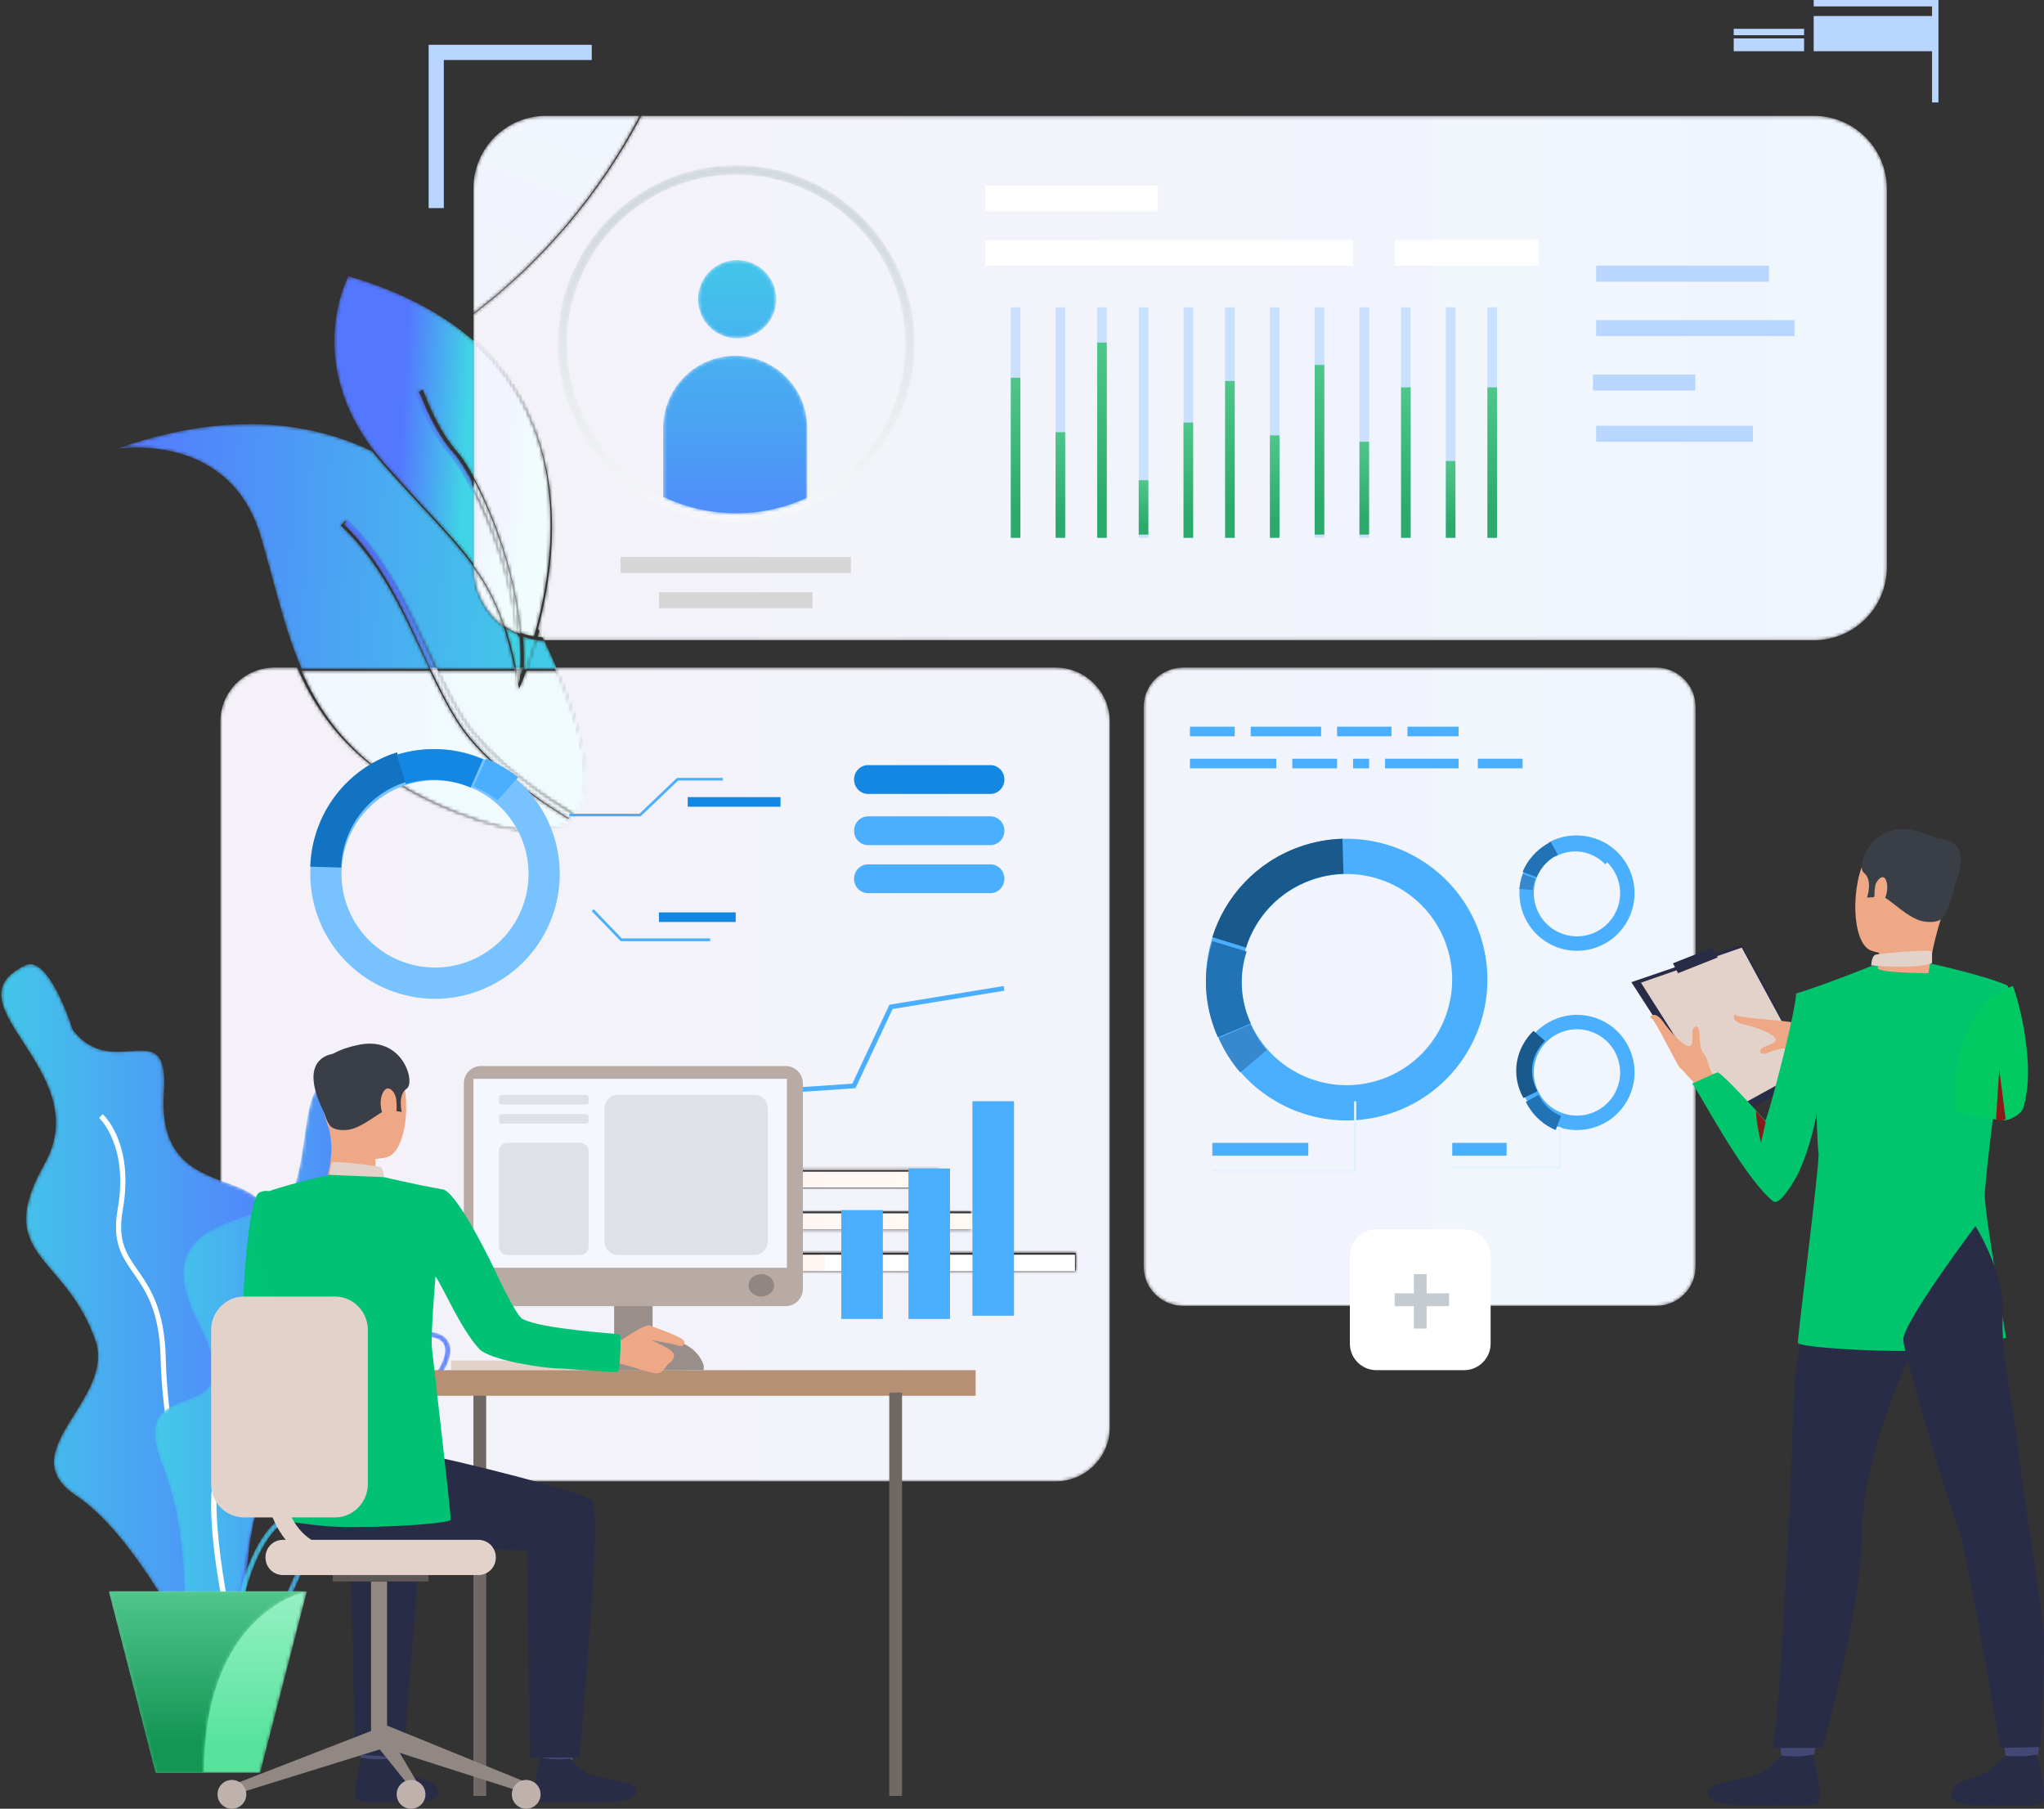 <?xml version="1.0" encoding="UTF-8"?>
<svg width="607px" height="537px" viewBox="0 0 607 537" version="1.1" xmlns="http://www.w3.org/2000/svg" xmlns:xlink="http://www.w3.org/1999/xlink">
    <rect x="0" y="0" width="607" height="537" fill="#333333" stroke="none"/>
    <title>illustration</title>
    <defs>
        <path d="M152.706,190.01 L12.219,190.01 C5.751,190.01 0.508,184.79 0.508,178.351 L0.508,12.155 C0.508,5.714 5.751,0.492 12.219,0.492 L152.706,0.492 C159.174,0.492 164.417,5.714 164.417,12.155 L164.417,178.351 C164.417,184.79 159.174,190.01 152.706,190.01" id="path-1"></path>
        <linearGradient x1="-223.357%" y1="24.02%" x2="205.514%" y2="24.02%" id="linearGradient-3">
            <stop stop-color="#F5F0F7" offset="0%"></stop>
            <stop stop-color="#EFF7FF" offset="100%"></stop>
        </linearGradient>
        <path d="M131.243,73.23 L121.982,73.23 C122.826,70.938 123.83,67.988 124.834,64.524 C125.686,64.658 126.553,64.742 127.434,64.771 C127.953,65.852 128.45,66.92 128.93,67.973 C129.733,69.735 130.505,71.489 131.243,73.23 M118.746,73.23 L95.507,73.23 C94.692,71.515 93.874,69.768 93.046,67.997 C86.64,54.303 80.017,40.149 68.323,29.164 L67.047,30.549 C78.48,41.279 85.033,55.268 91.357,68.797 C92.059,70.292 92.751,71.772 93.443,73.23 L55.423,73.23 C49.951,60.608 47.216,47.007 43.152,33.542 C36.213,10.52 16.467,7.42 6.342,7.42 C2.79,7.42 0.423,7.802 0.206,7.837 C5.971,5.817 11.505,4.247 16.823,3.084 C22.695,1.799 28.311,1.011 33.66,0.666 C35.801,0.529 37.899,0.462 39.959,0.462 C53.866,0.462 65.936,3.522 76.396,8.551 C77.383,9.824 78.445,11.106 79.586,12.389 C92.224,26.607 100.628,34.533 106.658,43.005 L106.658,43.121 C106.658,50.283 110.111,56.632 115.433,60.576 C116.642,64.255 117.727,68.401 118.746,73.23" id="path-4"></path>
        <linearGradient x1="108.275%" y1="61.583%" x2="-1.981%" y2="58.263%" id="linearGradient-6">
            <stop stop-color="#40D4E6" offset="0%"></stop>
            <stop stop-color="#5477FF" offset="100%"></stop>
        </linearGradient>
        <path d="M28.112,44.706 L26.097,44.706 C25.421,43.233 24.745,41.737 24.06,40.226 C17.886,26.551 11.487,12.411 0.324,1.565 L1.57,0.165 C12.988,11.268 19.454,25.575 25.709,39.417 C26.518,41.207 27.316,42.973 28.112,44.706" id="path-7"></path>
        <linearGradient x1="139.142%" y1="227.086%" x2="47.043%" y2="52.945%" id="linearGradient-9">
            <stop stop-color="#40D4E6" offset="0%"></stop>
            <stop stop-color="#5477FF" offset="100%"></stop>
        </linearGradient>
        <path d="M57.706,116.95 L56.709,116.95 C56.85,113.74 56.762,110.467 56.487,107.18 C57.783,107.664 59.14,108.023 60.541,108.244 C59.543,111.709 58.544,114.659 57.706,116.95 M55.357,116.95 L54.489,116.95 C53.476,112.122 52.397,107.976 51.195,104.297 C52.407,105.201 53.717,105.979 55.105,106.609 C55.419,110.073 55.52,113.539 55.357,116.95 M42.472,86.727 C36.477,78.255 28.123,70.33 15.559,56.112 C14.425,54.83 13.369,53.547 12.388,52.274 C7.645,46.113 4.647,40.097 2.845,34.468 C-3.373,15.034 4.698,0.236 4.698,0.236 C18.069,4.147 28.672,9.409 37.017,15.556 C38.956,16.983 40.77,18.457 42.472,19.975 L42.472,60.955 C40.423,57.113 38.515,54.188 37.038,52.528 C31.785,46.621 28.509,38.408 27.278,35.314 C26.969,34.547 26.831,34.196 26.724,34.008 L25.516,34.699 C25.582,34.817 25.78,35.314 25.993,35.838 C27.253,38.995 30.591,47.376 36.006,53.473 C37.483,55.133 39.869,58.936 42.472,64.169 L42.472,86.727" id="path-10"></path>
        <linearGradient x1="65.766%" y1="54%" x2="35.796%" y2="50.823%" id="linearGradient-12">
            <stop stop-color="#40D4E6" offset="0%"></stop>
            <stop stop-color="#5477FF" offset="100%"></stop>
        </linearGradient>
        <path d="M32.01,82.737 L30.65,82.737 C30.814,79.337 30.712,75.883 30.397,72.431 C30.851,72.638 31.315,72.827 31.786,73 C32.063,76.276 32.151,79.538 32.01,82.737 M17.696,30.134 C15.079,24.919 12.68,21.129 11.195,19.474 C5.751,13.398 2.395,5.045 1.128,1.899 C0.914,1.376 0.715,0.881 0.649,0.763 L1.863,0.074 C1.971,0.262 2.11,0.612 2.42,1.376 C3.658,4.459 6.951,12.645 12.233,18.532 C13.718,20.186 15.636,23.101 17.696,26.93 L17.696,30.134" id="path-13"></path>
        <linearGradient x1="60.218%" y1="100.234%" x2="37.639%" y2="-5.296%" id="linearGradient-15">
            <stop stop-color="#40D4E6" offset="0%"></stop>
            <stop stop-color="#5477FF" offset="100%"></stop>
        </linearGradient>
        <path d="M398.088,155.866 L21.655,155.866 C21.404,155.866 21.152,155.862 20.902,155.854 C20.351,154.711 19.779,153.554 19.183,152.386 C24.954,130.632 29.09,93.046 -0.001,67.446 L-0.001,59.003 C20.609,43.338 37.679,23.257 49.794,0.179 L398.088,0.179 C410.049,0.179 419.744,9.864 419.744,21.814 L419.744,134.232 C419.744,146.181 410.049,155.866 398.088,155.866" id="path-16"></path>
        <linearGradient x1="-39.557%" y1="134.71%" x2="127.629%" y2="134.71%" id="linearGradient-18">
            <stop stop-color="#F5F0F7" offset="0%"></stop>
            <stop stop-color="#EFF7FF" offset="100%"></stop>
        </linearGradient>
        <path d="M-0.001,58.894 L-0.001,21.771 C-0.001,9.843 9.626,0.175 21.502,0.175 L49.442,0.175 C37.412,23.211 20.463,43.257 -0.001,58.894" id="path-19"></path>
        <linearGradient x1="-197.493%" y1="287.608%" x2="-48.853%" y2="-176.062%" id="linearGradient-21">
            <stop stop-color="#F5F0F7" offset="0%"></stop>
            <stop stop-color="#EFF7FF" offset="100%"></stop>
        </linearGradient>
        <path d="M2.453,2.977 C1.65,2.952 0.86,2.881 0.084,2.767 C0.356,1.891 0.628,0.978 0.897,0.029 C1.436,1.022 1.954,2.005 2.453,2.977" id="path-22"></path>
        <linearGradient x1="446.186%" y1="82.877%" x2="-3141.976%" y2="-142.76%" id="linearGradient-24">
            <stop stop-color="#F1FCFE" offset="0%"></stop>
            <stop stop-color="#F2F5FF" offset="100%"></stop>
        </linearGradient>
        <path d="M18.007,88.214 C16.616,87.993 15.268,87.634 13.981,87.151 C12.519,69.611 5.751,51.704 0.064,40.969 L0.064,0.028 C28.609,25.635 24.551,63.232 18.888,84.993 C18.597,86.11 18.302,87.184 18.007,88.214" id="path-25"></path>
        <linearGradient x1="53.591%" y1="49.039%" x2="33.724%" y2="44.838%" id="linearGradient-27">
            <stop stop-color="#F1FCFE" offset="0%"></stop>
            <stop stop-color="#F2F5FF" offset="100%"></stop>
        </linearGradient>
        <path d="M9.179,18.016 C3.622,13.974 0.017,7.469 0.017,0.131 L0.017,0.012 C3.84,5.283 6.749,10.761 9.179,18.016" id="path-28"></path>
        <linearGradient x1="141.612%" y1="120.49%" x2="-284.787%" y2="75.909%" id="linearGradient-30">
            <stop stop-color="#F1FCFE" offset="0%"></stop>
            <stop stop-color="#F2F5FF" offset="100%"></stop>
        </linearGradient>
        <path d="M13.13,43.664 C11.691,43.028 10.333,42.244 9.077,41.333 C6.679,34.194 3.808,28.803 0.035,23.616 L0.035,0.87 C5.386,11.336 11.62,27.472 13.13,43.664" id="path-31"></path>
        <linearGradient x1="62.965%" y1="-2.139%" x2="12.576%" y2="-10.875%" id="linearGradient-33">
            <stop stop-color="#F1FCFE" offset="0%"></stop>
            <stop stop-color="#F2F5FF" offset="100%"></stop>
        </linearGradient>
        <path d="M14.085,46.639 C13.615,46.465 13.151,46.275 12.697,46.069 C11.234,30.021 5.193,14.03 0.008,3.658 L0.008,0.446 C5.761,11.183 12.606,29.095 14.085,46.639" id="path-34"></path>
        <linearGradient x1="59.121%" y1="121.556%" x2="26.763%" y2="-67.797%" id="linearGradient-36">
            <stop stop-color="#F1FCFE" offset="0%"></stop>
            <stop stop-color="#F2F5FF" offset="100%"></stop>
        </linearGradient>
        <path d="M23.436,11.854 C23.436,18.279 18.233,23.486 11.815,23.486 C5.394,23.486 0.19,18.279 0.19,11.854 C0.19,5.433 5.394,0.227 11.815,0.227 C18.233,0.227 23.436,5.433 23.436,11.854" id="path-37"></path>
        <linearGradient x1="50.003%" y1="-81.641%" x2="50.003%" y2="453.553%" id="linearGradient-39">
            <stop stop-color="#40D4E6" offset="0%"></stop>
            <stop stop-color="#5477FF" offset="100%"></stop>
        </linearGradient>
        <path d="M43.081,21.576 L43.081,44.076 C36.564,47.049 29.315,48.703 21.687,48.703 C14.058,48.703 6.812,47.049 0.295,44.076 L0.295,21.576 C0.295,9.734 9.867,0.127 21.687,0.127 C33.506,0.127 43.081,9.734 43.081,21.576" id="path-40"></path>
        <linearGradient x1="49.998%" y1="-99.388%" x2="49.998%" y2="161.352%" id="linearGradient-42">
            <stop stop-color="#40D4E6" offset="0%"></stop>
            <stop stop-color="#5477FF" offset="100%"></stop>
        </linearGradient>
        <path d="M53.332,3.392 C25.641,3.392 3.111,25.934 3.111,53.64 C3.111,73.305 14.678,91.272 32.577,99.409 C39.106,102.38 46.088,103.886 53.332,103.886 C60.577,103.886 67.558,102.38 74.085,99.409 C91.987,91.272 103.554,73.305 103.554,53.64 C103.554,25.934 81.024,3.392 53.332,3.392 Z M53.332,106.689 C45.686,106.689 38.314,105.097 31.42,101.962 C12.524,93.365 0.312,74.402 0.312,53.64 C0.312,24.387 24.099,0.59 53.332,0.59 C82.568,0.59 106.353,24.387 106.353,53.64 C106.353,74.402 94.141,93.365 75.245,101.962 C68.351,105.097 60.978,106.689 53.332,106.689 L53.332,106.689 Z" id="path-43"></path>
        <linearGradient x1="49.999%" y1="15.513%" x2="49.999%" y2="119.55%" id="linearGradient-45">
            <stop stop-color="#D2DADF" offset="0%"></stop>
            <stop stop-color="#FFFFFF" offset="100%"></stop>
        </linearGradient>
        <linearGradient x1="50%" y1="0%" x2="50%" y2="83.454%" id="linearGradient-46">
            <stop stop-color="#4FC68A" offset="0%"></stop>
            <stop stop-color="#2CAA6B" offset="100%"></stop>
        </linearGradient>
        <linearGradient x1="50%" y1="0%" x2="50%" y2="83.454%" id="linearGradient-47">
            <stop stop-color="#4FC68A" offset="0%"></stop>
            <stop stop-color="#2CAA6B" offset="100%"></stop>
        </linearGradient>
        <linearGradient x1="50%" y1="0%" x2="50%" y2="83.454%" id="linearGradient-48">
            <stop stop-color="#4FC68A" offset="0%"></stop>
            <stop stop-color="#2CAA6B" offset="100%"></stop>
        </linearGradient>
        <linearGradient x1="50%" y1="0%" x2="50%" y2="83.454%" id="linearGradient-49">
            <stop stop-color="#4FC68A" offset="0%"></stop>
            <stop stop-color="#2CAA6B" offset="100%"></stop>
        </linearGradient>
        <linearGradient x1="50%" y1="0%" x2="50%" y2="83.454%" id="linearGradient-50">
            <stop stop-color="#4FC68A" offset="0%"></stop>
            <stop stop-color="#2CAA6B" offset="100%"></stop>
        </linearGradient>
        <linearGradient x1="50%" y1="0%" x2="50%" y2="83.454%" id="linearGradient-51">
            <stop stop-color="#4FC68A" offset="0%"></stop>
            <stop stop-color="#2CAA6B" offset="100%"></stop>
        </linearGradient>
        <linearGradient x1="50%" y1="0%" x2="50%" y2="83.454%" id="linearGradient-52">
            <stop stop-color="#4FC68A" offset="0%"></stop>
            <stop stop-color="#2CAA6B" offset="100%"></stop>
        </linearGradient>
        <linearGradient x1="50%" y1="0%" x2="50%" y2="83.454%" id="linearGradient-53">
            <stop stop-color="#4FC68A" offset="0%"></stop>
            <stop stop-color="#2CAA6B" offset="100%"></stop>
        </linearGradient>
        <linearGradient x1="50%" y1="0%" x2="50%" y2="83.454%" id="linearGradient-54">
            <stop stop-color="#4FC68A" offset="0%"></stop>
            <stop stop-color="#2CAA6B" offset="100%"></stop>
        </linearGradient>
        <linearGradient x1="50%" y1="0%" x2="50%" y2="83.454%" id="linearGradient-55">
            <stop stop-color="#4FC68A" offset="0%"></stop>
            <stop stop-color="#2CAA6B" offset="100%"></stop>
        </linearGradient>
        <linearGradient x1="50%" y1="0%" x2="50%" y2="83.454%" id="linearGradient-56">
            <stop stop-color="#4FC68A" offset="0%"></stop>
            <stop stop-color="#2CAA6B" offset="100%"></stop>
        </linearGradient>
        <path d="M23.632,0.494 C31.015,17.395 43.343,32.537 70.454,43.235 C80.151,47.063 87.693,48.772 93.418,48.771 C98.197,48.771 101.709,47.579 104.147,45.434 C104.633,45.005 105.081,44.534 105.493,44.022 C111.856,36.072 107.96,19.093 100.022,0.494 L248.894,0.494 C257.779,0.494 264.984,7.691 264.984,16.569 L264.984,226.046 C264.984,234.923 257.779,242.12 248.894,242.12 L16.926,242.12 C8.039,242.12 0.836,234.923 0.836,226.046 L0.836,16.569 C0.836,7.691 8.039,0.494 16.926,0.494 L23.632,0.494 Z M254.864,174.29 L97.263,174.29 L97.263,179.555 L254.864,179.555 L254.864,174.29 Z M223.733,162.003 L97.263,162.003 L97.263,167.268 L223.733,167.268 L223.733,162.003 Z M214.308,149.715 L97.263,149.715 L97.263,154.982 L214.308,154.982 L214.308,149.715 Z" id="path-57"></path>
        <linearGradient x1="-34.775%" y1="18.9%" x2="231.27%" y2="18.9%" id="linearGradient-59">
            <stop stop-color="#F5F0F7" offset="0%"></stop>
            <stop stop-color="#EFF7FF" offset="100%"></stop>
        </linearGradient>
        <path d="M69.739,48.286 C64.034,48.287 56.518,46.595 46.853,42.805 C19.836,32.213 7.55,17.222 0.192,0.489 L38.367,0.489 C40.992,5.95 43.6,11.122 46.587,15.831 C54.59,28.446 71.566,39.682 80.431,44.983 C78.002,47.106 74.502,48.286 69.739,48.286 M81.772,43.584 C73.131,38.421 55.979,27.142 48.175,14.834 C45.381,10.441 42.91,5.603 40.44,0.489 L63.773,0.489 C63.991,1.501 64.204,2.543 64.415,3.617 C64.56,4.338 64.7,5.08 64.846,5.828 C64.884,5.742 65.244,4.975 65.798,3.617 C66.14,2.786 66.556,1.737 67.022,0.489 L76.32,0.489 C84.231,18.903 88.114,35.713 81.772,43.584" id="path-60"></path>
        <linearGradient x1="102.677%" y1="28.131%" x2="-68.496%" y2="22.969%" id="linearGradient-62">
            <stop stop-color="#F1FCFE" offset="0%"></stop>
            <stop stop-color="#F2F5FF" offset="100%"></stop>
        </linearGradient>
        <path d="M42.376,45.838 L42.376,45.838 C33.513,40.437 16.541,28.987 8.54,16.132 C5.554,11.334 2.947,6.063 0.322,0.498 L2.394,0.498 C4.864,5.71 7.335,10.64 10.128,15.116 C17.93,27.658 35.078,39.151 43.717,44.412 C43.307,44.929 42.86,45.405 42.376,45.838" id="path-63"></path>
        <linearGradient x1="116.546%" y1="124.618%" x2="-26.165%" y2="-46.141%" id="linearGradient-65">
            <stop stop-color="#F1FCFE" offset="0%"></stop>
            <stop stop-color="#F2F5FF" offset="100%"></stop>
        </linearGradient>
        <path d="M2.39,3.31 C2.48,2.365 2.546,1.408 2.588,0.447 L3.501,0.447 C3.078,1.589 2.7,2.55 2.39,3.31 M1.135,3.31 L1.135,3.31 C0.944,2.327 0.75,1.374 0.552,0.447 L1.348,0.447 C1.301,1.408 1.23,2.361 1.135,3.31" id="path-66"></path>
        <linearGradient x1="366.624%" y1="-1598.856%" x2="-1746.989%" y2="-1709.473%" id="linearGradient-68">
            <stop stop-color="#F1FCFE" offset="0%"></stop>
            <stop stop-color="#F2F5FF" offset="100%"></stop>
        </linearGradient>
        <path d="M0.576,6.532 C0.443,5.694 0.317,4.862 0.185,4.055 C0.28,2.892 0.351,1.725 0.398,0.548 L1.638,0.548 C1.596,1.725 1.53,2.897 1.44,4.055 C0.937,5.576 0.61,6.436 0.576,6.532" id="path-69"></path>
        <linearGradient x1="77.243%" y1="3.606%" x2="-104.321%" y2="-1619.722%" id="linearGradient-71">
            <stop stop-color="#F1FCFE" offset="0%"></stop>
            <stop stop-color="#F2F5FF" offset="100%"></stop>
        </linearGradient>
        <linearGradient x1="149.145%" y1="50.013%" x2="-43.09%" y2="50.013%" id="linearGradient-72">
            <stop stop-color="#FFFBF3" offset="0%"></stop>
            <stop stop-color="#FFF0F2" offset="100%"></stop>
        </linearGradient>
        <linearGradient x1="138.031%" y1="50%" x2="-39.88%" y2="50%" id="linearGradient-73">
            <stop stop-color="#FFFBF3" offset="0%"></stop>
            <stop stop-color="#FFF0F2" offset="100%"></stop>
        </linearGradient>
        <linearGradient x1="212.727%" y1="50%" x2="-61.461%" y2="50%" id="linearGradient-74">
            <stop stop-color="#FFFBF3" offset="0%"></stop>
            <stop stop-color="#FFF0F2" offset="100%"></stop>
        </linearGradient>
        <path d="M7.512,0.506 C14.562,-2.87 21.58,19.593 21.58,19.593 C33.563,35.441 50.31,14.359 48.673,38.05 C45.807,79.501 96.349,51.084 73.031,94.365 C49.715,137.642 93.619,118.834 79.13,153.731 C64.64,188.628 83.421,230.25 61.618,213.144 C61.618,213.144 42.42,171.013 22.62,157.978 C2.822,144.943 34.483,129.474 28.289,111.771 C19.289,86.053 -2.388,87.064 13.244,59.428 C28.873,31.792 -16.456,11.977 7.512,0.506" id="path-75"></path>
        <linearGradient x1="-0%" y1="50%" x2="100%" y2="50%" id="linearGradient-77">
            <stop stop-color="#40D4E6" offset="0%"></stop>
            <stop stop-color="#5477FF" offset="100%"></stop>
        </linearGradient>
        <path d="M57.371,4.295 C55.639,5.235 54.191,6.743 52.514,8.49 C48.322,12.856 43.104,18.29 29.888,18.352 C23.306,18.38 19.621,19.235 17.938,21.115 C16.095,23.174 16.496,26.741 17.053,31.679 C17.264,33.54 17.502,35.651 17.647,37.949 C18.54,52.068 10.404,61.932 10.057,62.344 C5.324,67.951 -0.038,79.106 2.203,85.477 C3.074,87.957 5.066,89.524 8.124,90.14 C18.792,92.281 21.739,85.645 26.618,74.649 C27.513,72.631 28.438,70.546 29.489,68.34 C35.143,56.472 40.416,54.411 48.4,51.299 C50.315,50.551 52.486,49.703 54.856,48.645 C64.947,44.135 63.125,37.945 61.197,31.39 C60.922,30.453 60.647,29.516 60.409,28.591 C59.195,23.874 61.59,21.444 64.621,18.369 C66.803,16.155 69.274,13.648 71.229,9.586 C72.253,7.456 73.097,4.563 71.305,2.873 C68.949,0.651 62.959,1.264 57.371,4.295 Z M11.803,92.09 C10.587,92.09 9.263,91.951 7.815,91.659 C4.18,90.929 1.796,89.02 0.73,85.99 C-1.812,78.761 4.078,67.014 8.861,61.349 C8.94,61.255 16.944,51.528 16.09,38.046 C15.947,35.787 15.711,33.696 15.502,31.849 C14.901,26.514 14.468,22.658 16.772,20.085 C18.802,17.816 22.723,16.832 29.881,16.8 C42.433,16.741 47.398,11.574 51.386,7.42 C53.079,5.656 54.678,3.989 56.623,2.934 C62.879,-0.461 69.504,-0.96 72.379,1.747 C73.744,3.034 74.896,5.557 72.636,10.255 C70.568,14.549 67.89,17.267 65.735,19.454 C62.839,22.394 60.925,24.337 61.92,28.209 C62.154,29.115 62.425,30.034 62.695,30.953 C64.631,37.537 66.823,44.996 55.496,50.059 C53.092,51.135 50.903,51.988 48.969,52.742 C41.062,55.829 36.288,57.691 30.9,69.002 C29.857,71.191 28.936,73.268 28.045,75.273 C23.798,84.847 20.583,92.09 11.803,92.09 L11.803,92.09 Z" id="path-78"></path>
        <linearGradient x1="1.10549485e-05%" y1="50%" x2="99.999%" y2="50%" id="linearGradient-80">
            <stop stop-color="#40D4E6" offset="0%"></stop>
            <stop stop-color="#5477FF" offset="100%"></stop>
        </linearGradient>
        <path d="M2.382,90.354 L0.831,90.275 C0.906,88.803 2.864,54.163 16.659,44.024 C31.794,32.902 36.565,20.949 38.838,12.927 C41.515,3.473 55.145,0.948 55.723,0.844 L55.995,2.386 C55.862,2.41 42.741,4.846 40.331,13.356 C37.995,21.603 33.096,33.885 17.575,45.291 C4.37,54.993 2.4,90.003 2.382,90.354" id="path-81"></path>
        <linearGradient x1="-0.001%" y1="50%" x2="99.999%" y2="50%" id="linearGradient-83">
            <stop stop-color="#40D4E6" offset="0%"></stop>
            <stop stop-color="#5477FF" offset="100%"></stop>
        </linearGradient>
        <path d="M54.278,0.452 C44.315,-2.922 46.385,16.061 42.175,30.107 C37.966,44.151 -4.66,36.233 13.231,71.406 C31.124,106.581 -9.397,83.169 2.706,113.865 C14.81,144.558 3.759,177.385 16.915,169.032 C30.071,160.684 24.306,122.033 37.988,117.438 C51.67,112.848 53.903,107.49 40.357,95.005 C26.81,82.521 75.855,70.123 63.75,44.913 C51.646,19.703 65.789,4.355 54.278,0.452" id="path-84"></path>
        <linearGradient x1="-0%" y1="50%" x2="100%" y2="50%" id="linearGradient-86">
            <stop stop-color="#40D4E6" offset="0%"></stop>
            <stop stop-color="#5477FF" offset="100%"></stop>
        </linearGradient>
        <polyline id="path-87" points="58.85 0.057 44.957 53.976 13.91 53.976 0.017 0.057 58.85 0.057"></polyline>
        <linearGradient x1="50%" y1="0%" x2="50%" y2="83.454%" id="linearGradient-89">
            <stop stop-color="#96F1C3" offset="0%"></stop>
            <stop stop-color="#58E39D" offset="100%"></stop>
        </linearGradient>
        <path d="M58.85,0.057 C58.85,0.057 28.266,5.93 28.266,53.976 L13.91,53.976 L0.017,0.057 L58.85,0.057" id="path-90"></path>
        <linearGradient x1="50%" y1="0%" x2="50%" y2="83.454%" id="linearGradient-92">
            <stop stop-color="#4FC68A" offset="0%"></stop>
            <stop stop-color="#139554" offset="100%"></stop>
        </linearGradient>
    </defs>
    <g id="Page-2" stroke="none" stroke-width="1" fill="none" fill-rule="evenodd">
        <g id="-Veritabanı-Versiyonlama-Servisi" transform="translate(-699, -148)">
            <g id="slider" transform="translate(115, 76)">
                <g id="Group-2" transform="translate(584, 72)">
                    <g id="Group-348" transform="translate(339.122, 197.692)">
                        <mask id="mask-2" fill="white">
                            <use xlink:href="#path-1"></use>
                        </mask>
                        <g id="Clip-347"></g>
                        <path d="M152.706,190.01 L12.219,190.01 C5.751,190.01 0.508,184.79 0.508,178.351 L0.508,12.155 C0.508,5.714 5.751,0.492 12.219,0.492 L152.706,0.492 C159.174,0.492 164.417,5.714 164.417,12.155 L164.417,178.351 C164.417,184.79 159.174,190.01 152.706,190.01" id="Fill-346" fill="url(#linearGradient-3)" mask="url(#mask-2)"></path>
                    </g>
                    <path d="M410.467,320.349 C397.846,324.864 384.244,320.79 376.046,311.148 C374.091,308.85 372.444,306.234 371.191,303.343 C370.915,302.705 370.655,302.054 370.418,301.391 C368.033,294.717 368.047,287.77 370.011,281.493 C372.846,272.432 379.745,264.761 389.367,261.321 C392.543,260.185 395.782,259.593 398.981,259.496 C412.188,259.096 424.725,267.155 429.416,280.278 C435.243,296.579 426.759,314.519 410.467,320.349 Z M439.261,276.758 C433.005,259.256 416.286,248.506 398.668,249.035 C394.402,249.163 390.085,249.954 385.846,251.469 C373.013,256.063 363.809,266.291 360.029,278.374 C357.409,286.748 357.391,296.014 360.572,304.913 C360.888,305.798 361.232,306.669 361.601,307.519 C363.273,311.373 365.47,314.863 368.079,317.926 C379.013,330.788 397.157,336.225 413.989,330.202 C435.719,322.426 447.033,298.499 439.261,276.758 L439.261,276.758 Z" id="Fill-349" fill="#4AAFFF"></path>
                    <path d="M370.002,281.331 L360.02,278.226 C363.8,266.196 373.003,256.013 385.834,251.439 C390.073,249.932 394.389,249.144 398.654,249.016 L398.967,259.431 C395.769,259.527 392.53,260.117 389.355,261.248 C379.734,264.673 372.836,272.31 370.002,281.331" id="Fill-350" fill="#1A598C"></path>
                    <path d="M371.419,303.858 L361.662,307.943 C361.286,307.112 360.937,306.26 360.615,305.394 C357.378,296.688 357.396,287.623 360.062,279.43 L370.219,282.482 C368.22,288.623 368.206,295.419 370.633,301.949 C370.875,302.597 371.139,303.234 371.419,303.858" id="Fill-351" fill="#2273B5"></path>
                    <path d="M368.31,318.398 C365.737,315.404 363.57,311.992 361.92,308.224 L371.379,304.142 C372.616,306.968 374.241,309.525 376.169,311.772 L368.31,318.398" id="Fill-352" fill="#3788CC"></path>
                    <path d="M479.896,323.883 C477.551,328.842 472.438,331.599 467.279,331.183 C466.051,331.084 464.816,330.804 463.618,330.331 C463.354,330.228 463.09,330.113 462.831,329.991 C460.211,328.748 458.207,326.735 456.96,324.35 C455.16,320.911 454.939,316.695 456.727,312.914 C457.317,311.665 458.082,310.558 458.979,309.602 C462.684,305.666 468.642,304.366 473.791,306.808 C480.19,309.836 482.924,317.481 479.896,323.883 Z M475.623,302.938 C468.752,299.686 460.809,301.414 455.864,306.667 C454.669,307.937 453.646,309.418 452.86,311.082 C450.474,316.127 450.769,321.749 453.171,326.34 C454.834,329.52 457.508,332.205 461.001,333.857 C461.349,334.022 461.699,334.174 462.05,334.315 C463.652,334.946 465.293,335.32 466.935,335.452 C473.816,336.005 480.637,332.328 483.764,325.713 C487.802,317.175 484.155,306.978 475.623,302.938 L475.623,302.938 Z" id="Fill-353" fill="#4AAFFF"></path>
                    <path d="M456.59,323.983 L452.419,326.002 C449.775,321.344 449.449,315.641 452.076,310.522 C452.942,308.834 454.068,307.332 455.383,306.042 L458.812,309.021 C457.825,309.99 456.982,311.114 456.333,312.38 C454.364,316.217 454.608,320.494 456.59,323.983" id="Fill-354" fill="#1A598C"></path>
                    <path d="M463.562,331.327 L461.993,335.506 C461.642,335.358 461.292,335.199 460.944,335.026 C457.45,333.292 454.775,330.475 453.113,327.139 L456.903,325.051 C458.149,327.554 460.153,329.666 462.774,330.97 C463.034,331.098 463.298,331.218 463.562,331.327" id="Fill-355" fill="#2273B5"></path>
                    <path d="M462.831,276.766 C457.875,274.419 455.118,269.303 455.534,264.141 C455.632,262.911 455.913,261.679 456.385,260.476 C456.49,260.213 456.604,259.949 456.728,259.688 C457.966,257.07 459.977,255.061 462.361,253.814 C465.802,252.015 470.014,251.793 473.792,253.583 C475.041,254.172 476.148,254.938 477.102,255.835 C481.039,259.545 482.334,265.503 479.896,270.658 C476.87,277.06 469.229,279.795 462.831,276.766 Z M483.763,272.488 C487.014,265.615 485.287,257.666 480.036,252.719 C478.766,251.523 477.287,250.501 475.624,249.712 C470.582,247.328 464.963,247.621 460.375,250.023 C457.198,251.687 454.513,254.363 452.86,257.857 C452.695,258.205 452.542,258.558 452.404,258.909 C451.774,260.509 451.399,262.154 451.268,263.796 C450.712,270.68 454.39,277.503 461.001,280.635 C469.534,284.673 479.725,281.029 483.763,272.488 L483.763,272.488 Z" id="Fill-356" fill="#4AAFFF"></path>
                    <path d="M461.777,254.394 L459.762,250.22 C464.417,247.576 470.118,247.253 475.235,249.878 C476.922,250.747 478.422,251.872 479.71,253.188 L476.734,256.619 C475.766,255.632 474.643,254.788 473.376,254.14 C469.542,252.169 465.268,252.414 461.777,254.394" id="Fill-357" fill="#4AAFFF"></path>
                    <path d="M456.341,260.421 L452.163,258.854 C452.308,258.503 452.469,258.15 452.641,257.802 C454.376,254.307 457.194,251.631 460.528,249.966 L462.612,253.758 C460.11,255.006 458,257.015 456.701,259.633 C456.57,259.894 456.451,260.158 456.341,260.421" id="Fill-358" fill="#2273B5"></path>
                    <path d="M451.213,263.909 C451.335,262.418 451.682,260.924 452.267,259.471 L455.962,260.894 C455.524,261.986 455.263,263.105 455.172,264.223 L451.213,263.909" id="Fill-359" fill="#3788CC"></path>
                    <polyline id="Fill-360" fill="#E2F3FE" points="463.562 346.912 431.264 346.912 431.264 346.293 462.92 346.293 462.92 334.556 463.562 334.556 463.562 346.912"></polyline>
                    <polyline id="Fill-361" fill="#E2F3FE" points="402.767 347.862 360.02 347.862 360.02 347.21 402.114 347.21 402.114 326.952 402.767 326.952 402.767 347.862"></polyline>
                    <polygon id="Fill-362" fill="#4AAFFF" points="360.02 343.11 388.518 343.11 388.518 339.308 360.02 339.308"></polygon>
                    <polygon id="Fill-363" fill="#4AAFFF" points="431.264 343.11 447.413 343.11 447.413 339.308 431.264 339.308"></polygon>
                    <polygon id="Fill-364" fill="#4AAFFF" points="353.371 218.602 366.67 218.602 366.67 215.75 353.371 215.75"></polygon>
                    <polygon id="Fill-365" fill="#4AAFFF" points="411.316 228.106 433.164 228.106 433.164 225.255 411.316 225.255"></polygon>
                    <polygon id="Fill-366" fill="#4AAFFF" points="383.768 228.106 397.067 228.106 397.067 225.255 383.768 225.255"></polygon>
                    <polygon id="Fill-367" fill="#4AAFFF" points="353.371 228.106 379.019 228.106 379.019 225.255 353.371 225.255"></polygon>
                    <polygon id="Fill-368" fill="#4AAFFF" points="371.419 218.602 392.318 218.602 392.318 215.75 371.419 215.75"></polygon>
                    <polygon id="Fill-369" fill="#4AAFFF" points="401.817 228.106 406.567 228.106 406.567 225.255 401.817 225.255"></polygon>
                    <polygon id="Fill-370" fill="#4AAFFF" points="417.966 218.602 433.164 218.602 433.164 215.75 417.966 215.75"></polygon>
                    <polygon id="Fill-371" fill="#4AAFFF" points="438.864 228.106 452.163 228.106 452.163 225.255 438.864 225.255"></polygon>
                    <polygon id="Fill-372" fill="#4AAFFF" points="397.067 218.602 413.216 218.602 413.216 215.75 397.067 215.75"></polygon>
                    <g id="Group-375" transform="translate(34.197, 125.458)">
                        <mask id="mask-5" fill="white">
                            <use xlink:href="#path-4"></use>
                        </mask>
                        <g id="Clip-374"></g>
                        <path d="M131.243,73.23 L121.982,73.23 C122.826,70.938 123.83,67.988 124.834,64.524 C125.686,64.658 126.553,64.742 127.434,64.771 C127.953,65.852 128.45,66.92 128.93,67.973 C129.733,69.735 130.505,71.489 131.243,73.23 M118.746,73.23 L95.507,73.23 C94.692,71.515 93.874,69.768 93.046,67.997 C86.64,54.303 80.017,40.149 68.323,29.164 L67.047,30.549 C78.48,41.279 85.033,55.268 91.357,68.797 C92.059,70.292 92.751,71.772 93.443,73.23 L55.423,73.23 C49.951,60.608 47.216,47.007 43.152,33.542 C36.213,10.52 16.467,7.42 6.342,7.42 C2.79,7.42 0.423,7.802 0.206,7.837 C5.971,5.817 11.505,4.247 16.823,3.084 C22.695,1.799 28.311,1.011 33.66,0.666 C35.801,0.529 37.899,0.462 39.959,0.462 C53.866,0.462 65.936,3.522 76.396,8.551 C77.383,9.824 78.445,11.106 79.586,12.389 C92.224,26.607 100.628,34.533 106.658,43.005 L106.658,43.121 C106.658,50.283 110.111,56.632 115.433,60.576 C116.642,64.255 117.727,68.401 118.746,73.23" id="Fill-373" fill="url(#linearGradient-6)" mask="url(#mask-5)"></path>
                    </g>
                    <g id="Group-378" transform="translate(101.642, 153.972)">
                        <mask id="mask-8" fill="white">
                            <use xlink:href="#path-7"></use>
                        </mask>
                        <g id="Clip-377"></g>
                        <path d="M28.112,44.706 L26.097,44.706 C25.421,43.233 24.745,41.737 24.06,40.226 C17.886,26.551 11.487,12.411 0.324,1.565 L1.57,0.165 C12.988,11.268 19.454,25.575 25.709,39.417 C26.518,41.207 27.316,42.973 28.112,44.706" id="Fill-376" fill="url(#linearGradient-9)" mask="url(#mask-8)"></path>
                    </g>
                    <g id="Group-381" transform="translate(98.792, 81.738)">
                        <mask id="mask-11" fill="white">
                            <use xlink:href="#path-10"></use>
                        </mask>
                        <g id="Clip-380"></g>
                        <path d="M57.706,116.95 L56.709,116.95 C56.85,113.74 56.762,110.467 56.487,107.18 C57.783,107.664 59.14,108.023 60.541,108.244 C59.543,111.709 58.544,114.659 57.706,116.95 M55.357,116.95 L54.489,116.95 C53.476,112.122 52.397,107.976 51.195,104.297 C52.407,105.201 53.717,105.979 55.105,106.609 C55.419,110.073 55.52,113.539 55.357,116.95 M42.472,86.727 C36.477,78.255 28.123,70.33 15.559,56.112 C14.425,54.83 13.369,53.547 12.388,52.274 C7.645,46.113 4.647,40.097 2.845,34.468 C-3.373,15.034 4.698,0.236 4.698,0.236 C18.069,4.147 28.672,9.409 37.017,15.556 C38.956,16.983 40.77,18.457 42.472,19.975 L42.472,60.955 C40.423,57.113 38.515,54.188 37.038,52.528 C31.785,46.621 28.509,38.408 27.278,35.314 C26.969,34.547 26.831,34.196 26.724,34.008 L25.516,34.699 C25.582,34.817 25.78,35.314 25.993,35.838 C27.253,38.995 30.591,47.376 36.006,53.473 C37.483,55.133 39.869,58.936 42.472,64.169 L42.472,86.727" id="Fill-379" fill="url(#linearGradient-12)" mask="url(#mask-11)"></path>
                    </g>
                    <g id="Group-384" transform="translate(122.54, 115.954)">
                        <mask id="mask-14" fill="white">
                            <use xlink:href="#path-13"></use>
                        </mask>
                        <g id="Clip-383"></g>
                        <path d="M32.01,82.737 L30.65,82.737 C30.814,79.337 30.712,75.883 30.397,72.431 C30.851,72.638 31.315,72.827 31.786,73 C32.063,76.276 32.151,79.538 32.01,82.737 M17.696,30.134 C15.079,24.919 12.68,21.129 11.195,19.474 C5.751,13.398 2.395,5.045 1.128,1.899 C0.914,1.376 0.715,0.881 0.649,0.763 L1.863,0.074 C1.971,0.262 2.11,0.612 2.42,1.376 C3.658,4.459 6.951,12.645 12.233,18.532 C13.718,20.186 15.636,23.101 17.696,26.93 L17.696,30.134" id="Fill-382" fill="url(#linearGradient-15)" mask="url(#mask-14)"></path>
                    </g>
                    <g id="Group-387" transform="translate(140.588, 34.216)">
                        <mask id="mask-17" fill="white">
                            <use xlink:href="#path-16"></use>
                        </mask>
                        <g id="Clip-386"></g>
                        <path d="M398.088,155.866 L21.655,155.866 C21.404,155.866 21.152,155.862 20.902,155.854 C20.351,154.711 19.779,153.554 19.183,152.386 C24.954,130.632 29.09,93.046 -0.001,67.446 L-0.001,59.003 C20.609,43.338 37.679,23.257 49.794,0.179 L398.088,0.179 C410.049,0.179 419.744,9.864 419.744,21.814 L419.744,134.232 C419.744,146.181 410.049,155.866 398.088,155.866" id="Fill-385" fill="url(#linearGradient-18)" mask="url(#mask-17)"></path>
                    </g>
                    <g id="Group-390" transform="translate(140.588, 34.216)">
                        <mask id="mask-20" fill="white">
                            <use xlink:href="#path-19"></use>
                        </mask>
                        <g id="Clip-389"></g>
                        <path d="M-0.001,58.894 L-0.001,21.771 C-0.001,9.843 9.626,0.175 21.502,0.175 L49.442,0.175 C37.412,23.211 20.463,43.257 -0.001,58.894" id="Fill-388" fill="url(#linearGradient-21)" mask="url(#mask-20)"></path>
                    </g>
                    <g id="Group-393" transform="translate(159.587, 186.287)">
                        <mask id="mask-23" fill="white">
                            <use xlink:href="#path-22"></use>
                        </mask>
                        <g id="Clip-392"></g>
                        <path d="M2.453,2.977 C1.65,2.952 0.86,2.881 0.084,2.767 C0.356,1.891 0.628,0.978 0.897,0.029 C1.436,1.022 1.954,2.005 2.453,2.977" id="Fill-391" fill="url(#linearGradient-24)" mask="url(#mask-23)"></path>
                    </g>
                    <g id="Group-396" transform="translate(140.588, 100.747)">
                        <mask id="mask-26" fill="white">
                            <use xlink:href="#path-25"></use>
                        </mask>
                        <g id="Clip-395"></g>
                        <path d="M18.007,88.214 C16.616,87.993 15.268,87.634 13.981,87.151 C12.519,69.611 5.751,51.704 0.064,40.969 L0.064,0.028 C28.609,25.635 24.551,63.232 18.888,84.993 C18.597,86.11 18.302,87.184 18.007,88.214" id="Fill-394" fill="url(#linearGradient-27)" mask="url(#mask-26)"></path>
                    </g>
                    <g id="Group-399" transform="translate(140.588, 168.228)">
                        <mask id="mask-29" fill="white">
                            <use xlink:href="#path-28"></use>
                        </mask>
                        <g id="Clip-398"></g>
                        <path d="M9.179,18.016 C3.622,13.974 0.017,7.469 0.017,0.131 L0.017,0.012 C3.84,5.283 6.749,10.761 9.179,18.016" id="Fill-397" fill="url(#linearGradient-30)" mask="url(#mask-29)"></path>
                    </g>
                    <g id="Group-402" transform="translate(140.588, 144.467)">
                        <mask id="mask-32" fill="white">
                            <use xlink:href="#path-31"></use>
                        </mask>
                        <g id="Clip-401"></g>
                        <path d="M13.13,43.664 C11.691,43.028 10.333,42.244 9.077,41.333 C6.679,34.194 3.808,28.803 0.035,23.616 L0.035,0.87 C5.386,11.336 11.62,27.472 13.13,43.664" id="Fill-400" fill="url(#linearGradient-33)" mask="url(#mask-32)"></path>
                    </g>
                    <g id="Group-405" transform="translate(140.588, 141.616)">
                        <mask id="mask-35" fill="white">
                            <use xlink:href="#path-34"></use>
                        </mask>
                        <g id="Clip-404"></g>
                        <path d="M14.085,46.639 C13.615,46.465 13.151,46.275 12.697,46.069 C11.234,30.021 5.193,14.03 0.008,3.658 L0.008,0.446 C5.761,11.183 12.606,29.095 14.085,46.639" id="Fill-403" fill="url(#linearGradient-36)" mask="url(#mask-35)"></path>
                    </g>
                    <polygon id="Fill-406" fill="#B8D6FF" points="474.011 83.639 525.307 83.639 525.307 78.887 474.011 78.887"></polygon>
                    <polygon id="Fill-407" fill="#B8D6FF" points="474.011 99.796 532.906 99.796 532.906 95.044 474.011 95.044"></polygon>
                    <polygon id="Fill-408" fill="#B8D6FF" points="473.061 115.954 503.459 115.954 503.459 111.202 473.061 111.202"></polygon>
                    <polygon id="Fill-409" fill="#B8D6FF" points="474.011 131.161 520.557 131.161 520.557 126.409 474.011 126.409"></polygon>
                    <polygon id="Fill-410" fill="#FFFFFF" points="162.437 377.326 319.174 377.326 319.174 372.573 162.437 372.573"></polygon>
                    <polygon id="Fill-411" fill="#D6D6D6" points="195.684 180.584 241.28 180.584 241.28 175.832 195.684 175.832"></polygon>
                    <polygon id="Fill-412" fill="#D6D6D6" points="184.285 170.129 252.679 170.129 252.679 165.377 184.285 165.377"></polygon>
                    <g id="Group-415" transform="translate(207.083, 76.986)">
                        <mask id="mask-38" fill="white">
                            <use xlink:href="#path-37"></use>
                        </mask>
                        <g id="Clip-414"></g>
                        <path d="M23.436,11.854 C23.436,18.279 18.233,23.486 11.815,23.486 C5.394,23.486 0.19,18.279 0.19,11.854 C0.19,5.433 5.394,0.227 11.815,0.227 C18.233,0.227 23.436,5.433 23.436,11.854" id="Fill-413" fill="url(#linearGradient-39)" mask="url(#mask-38)"></path>
                    </g>
                    <g id="Group-418" transform="translate(196.634, 105.499)">
                        <mask id="mask-41" fill="white">
                            <use xlink:href="#path-40"></use>
                        </mask>
                        <g id="Clip-417"></g>
                        <path d="M43.081,21.576 L43.081,44.076 C36.564,47.049 29.315,48.703 21.687,48.703 C14.058,48.703 6.812,47.049 0.295,44.076 L0.295,21.576 C0.295,9.734 9.867,0.127 21.687,0.127 C33.506,0.127 43.081,9.734 43.081,21.576" id="Fill-416" fill="url(#linearGradient-42)" mask="url(#mask-41)"></path>
                    </g>
                    <polygon id="Fill-419" fill="#FFFFFF" points="292.576 78.887 401.817 78.887 401.817 71.283 292.576 71.283"></polygon>
                    <polygon id="Fill-420" fill="#FFFFFF" points="414.166 78.887 456.912 78.887 456.912 71.283 414.166 71.283"></polygon>
                    <polygon id="Fill-421" fill="#FFFFFF" points="292.576 62.729 343.872 62.729 343.872 55.126 292.576 55.126"></polygon>
                    <g id="Group-424" transform="translate(165.286, 48.473)">
                        <mask id="mask-44" fill="white">
                            <use xlink:href="#path-43"></use>
                        </mask>
                        <g id="Clip-423"></g>
                        <path d="M53.332,3.392 C25.641,3.392 3.111,25.934 3.111,53.64 C3.111,73.305 14.678,91.272 32.577,99.409 C39.106,102.38 46.088,103.886 53.332,103.886 C60.577,103.886 67.558,102.38 74.085,99.409 C91.987,91.272 103.554,73.305 103.554,53.64 C103.554,25.934 81.024,3.392 53.332,3.392 Z M53.332,106.689 C45.686,106.689 38.314,105.097 31.42,101.962 C12.524,93.365 0.312,74.402 0.312,53.64 C0.312,24.387 24.099,0.59 53.332,0.59 C82.568,0.59 106.353,24.387 106.353,53.64 C106.353,74.402 94.141,93.365 75.245,101.962 C68.351,105.097 60.978,106.689 53.332,106.689 L53.332,106.689 Z" id="Fill-422" fill="url(#linearGradient-45)" mask="url(#mask-44)"></path>
                    </g>
                    <path d="M434.775,406.789 L408.756,406.789 C404.399,406.789 400.867,403.252 400.867,398.897 L400.867,372.863 C400.867,368.505 404.399,364.97 408.756,364.97 L434.775,364.97 C439.133,364.97 442.664,368.505 442.664,372.863 L442.664,398.897 C442.664,403.252 439.133,406.789 434.775,406.789" id="Fill-425" fill="#FFFFFF"></path>
                    <polygon id="Fill-426" fill="#C5CCD1" points="419.865 394.434 423.665 394.434 423.665 378.276 419.865 378.276"></polygon>
                    <polygon id="Fill-427" fill="#C5CCD1" points="414.166 387.781 430.315 387.781 430.315 383.979 414.166 383.979"></polygon>
                    <polygon id="Fill-428" fill="#C9E0FF" points="300.175 159.674 303.025 159.674 303.025 91.242 300.175 91.242"></polygon>
                    <polygon id="Fill-429" fill="#C9E0FF" points="313.474 159.674 316.324 159.674 316.324 91.242 313.474 91.242"></polygon>
                    <polygon id="Fill-430" fill="#C9E0FF" points="325.823 159.674 328.673 159.674 328.673 91.242 325.823 91.242"></polygon>
                    <polygon id="Fill-431" fill="#C9E0FF" points="338.172 159.674 341.022 159.674 341.022 91.242 338.172 91.242"></polygon>
                    <polygon id="Fill-432" fill="#C9E0FF" points="351.471 159.674 354.321 159.674 354.321 91.242 351.471 91.242"></polygon>
                    <polygon id="Fill-433" fill="#C9E0FF" points="363.82 159.674 366.67 159.674 366.67 91.242 363.82 91.242"></polygon>
                    <polygon id="Fill-434" fill="#C9E0FF" points="377.119 159.674 379.969 159.674 379.969 91.242 377.119 91.242"></polygon>
                    <polygon id="Fill-435" fill="#C9E0FF" points="390.418 159.674 393.268 159.674 393.268 91.242 390.418 91.242"></polygon>
                    <polygon id="Fill-436" fill="#C9E0FF" points="403.717 159.674 406.567 159.674 406.567 91.242 403.717 91.242"></polygon>
                    <polygon id="Fill-437" fill="#C9E0FF" points="416.066 159.674 418.915 159.674 418.915 91.242 416.066 91.242"></polygon>
                    <polygon id="Fill-438" fill="#C9E0FF" points="429.365 159.674 432.214 159.674 432.214 91.242 429.365 91.242"></polygon>
                    <polygon id="Fill-439" fill="#C9E0FF" points="441.714 159.674 444.563 159.674 444.563 91.242 441.714 91.242"></polygon>
                    <polygon id="Fill-440" fill="url(#linearGradient-46)" points="300.175 159.674 303.025 159.674 303.025 112.152 300.175 112.152"></polygon>
                    <polygon id="Fill-441" fill="url(#linearGradient-47)" points="313.474 159.674 316.324 159.674 316.324 128.31 313.474 128.31"></polygon>
                    <polygon id="Fill-442" fill="url(#linearGradient-48)" points="325.823 159.674 328.673 159.674 328.673 101.697 325.823 101.697"></polygon>
                    <polygon id="Fill-443" fill="url(#linearGradient-49)" points="338.172 158.724 341.022 158.724 341.022 142.566 338.172 142.566"></polygon>
                    <polygon id="Fill-444" fill="url(#linearGradient-50)" points="351.471 159.674 354.321 159.674 354.321 125.458 351.471 125.458"></polygon>
                    <polygon id="Fill-445" fill="url(#linearGradient-51)" points="363.82 159.674 366.67 159.674 366.67 113.103 363.82 113.103"></polygon>
                    <polygon id="Fill-446" fill="url(#linearGradient-52)" points="377.119 159.674 379.969 159.674 379.969 129.26 377.119 129.26"></polygon>
                    <polygon id="Fill-447" fill="url(#linearGradient-53)" points="390.418 158.724 393.268 158.724 393.268 108.35 390.418 108.35"></polygon>
                    <polygon id="Fill-448" fill="url(#linearGradient-54)" points="403.717 158.724 406.567 158.724 406.567 131.161 403.717 131.161"></polygon>
                    <polygon id="Fill-449" fill="url(#linearGradient-55)" points="416.066 159.674 418.915 159.674 418.915 115.004 416.066 115.004"></polygon>
                    <polygon id="Fill-450" fill="url(#linearGradient-56)" points="429.365 159.674 432.214 159.674 432.214 136.864 429.365 136.864"></polygon>
                    <polygon id="Fill-451" fill="url(#linearGradient-55)" points="441.714 159.674 444.563 159.674 444.563 115.004 441.714 115.004"></polygon>
                    <g id="Group-454" transform="translate(64.595, 197.692)">
                        <mask id="mask-58" fill="white">
                            <use xlink:href="#path-57"></use>
                        </mask>
                        <g id="Clip-453"></g>
                        <path d="M248.894,242.12 L16.926,242.12 C8.039,242.12 0.836,234.923 0.836,226.046 L0.836,16.569 C0.836,7.691 8.039,0.494 16.926,0.494 L23.632,0.494 C31.015,17.395 43.343,32.537 70.454,43.235 C80.151,47.063 87.693,48.772 93.418,48.771 C98.197,48.771 101.709,47.579 104.147,45.434 C104.633,45.005 105.081,44.534 105.493,44.022 C111.856,36.072 107.96,19.093 100.022,0.494 L248.894,0.494 C257.779,0.494 264.984,7.691 264.984,16.569 L264.984,226.046 C264.984,234.923 257.779,242.12 248.894,242.12 L248.894,242.12 Z M179.324,179.555 L254.864,179.555 L254.864,174.29 L97.263,174.29 L97.263,179.555 L179.324,179.555 L179.324,179.555 Z M97.263,167.268 L223.733,167.268 L223.733,162.003 L97.263,162.003 L97.263,167.268 Z M97.263,154.982 L214.308,154.982 L214.308,149.715 L97.263,149.715 L97.263,154.982 Z" id="Fill-452" fill="url(#linearGradient-59)" mask="url(#mask-58)"></path>
                    </g>
                    <g id="Group-457" transform="translate(89.293, 198.642)">
                        <mask id="mask-61" fill="white">
                            <use xlink:href="#path-60"></use>
                        </mask>
                        <g id="Clip-456"></g>
                        <path d="M69.739,48.286 C64.034,48.287 56.518,46.595 46.853,42.805 C19.836,32.213 7.55,17.222 0.192,0.489 L38.367,0.489 C40.992,5.95 43.6,11.122 46.587,15.831 C54.59,28.446 71.566,39.682 80.431,44.983 C78.002,47.106 74.502,48.286 69.739,48.286 M81.772,43.584 C73.131,38.421 55.979,27.142 48.175,14.834 C45.381,10.441 42.91,5.603 40.44,0.489 L63.773,0.489 C63.991,1.501 64.204,2.543 64.415,3.617 C64.56,4.338 64.7,5.08 64.846,5.828 C64.884,5.742 65.244,4.975 65.798,3.617 C66.14,2.786 66.556,1.737 67.022,0.489 L76.32,0.489 C84.231,18.903 88.114,35.713 81.772,43.584" id="Fill-455" fill="url(#linearGradient-62)" mask="url(#mask-61)"></path>
                    </g>
                    <g id="Group-460" transform="translate(127.29, 197.692)">
                        <mask id="mask-64" fill="white">
                            <use xlink:href="#path-63"></use>
                        </mask>
                        <g id="Clip-459"></g>
                        <path d="M42.376,45.838 L42.376,45.838 C33.513,40.437 16.541,28.987 8.54,16.132 C5.554,11.334 2.947,6.063 0.322,0.498 L2.394,0.498 C4.864,5.71 7.335,10.64 10.128,15.116 C17.93,27.658 35.078,39.151 43.717,44.412 C43.307,44.929 42.86,45.405 42.376,45.838" id="Fill-458" fill="url(#linearGradient-65)" mask="url(#mask-64)"></path>
                    </g>
                    <g id="Group-463" transform="translate(151.987, 197.692)">
                        <mask id="mask-67" fill="white">
                            <use xlink:href="#path-66"></use>
                        </mask>
                        <g id="Clip-462"></g>
                        <path d="M2.39,3.31 C2.48,2.365 2.546,1.408 2.588,0.447 L3.501,0.447 C3.078,1.589 2.7,2.55 2.39,3.31 M1.135,3.31 L1.135,3.31 C0.944,2.327 0.75,1.374 0.552,0.447 L1.348,0.447 C1.301,1.408 1.23,2.361 1.135,3.31" id="Fill-461" fill="url(#linearGradient-68)" mask="url(#mask-67)"></path>
                    </g>
                    <g id="Group-466" transform="translate(152.937, 197.692)">
                        <mask id="mask-70" fill="white">
                            <use xlink:href="#path-69"></use>
                        </mask>
                        <g id="Clip-465"></g>
                        <path d="M0.576,6.532 C0.443,5.694 0.317,4.862 0.185,4.055 C0.28,2.892 0.351,1.725 0.398,0.548 L1.638,0.548 C1.596,1.725 1.53,2.897 1.44,4.055 C0.937,5.576 0.61,6.436 0.576,6.532" id="Fill-464" fill="url(#linearGradient-71)" mask="url(#mask-70)"></path>
                    </g>
                    <polyline id="Fill-467" fill="#FFFFFF" points="319.174 377.326 244.048 377.326 244.048 372.573 162.437 372.573 162.437 377.326 162.437 372.573 319.174 372.573 319.174 377.326"></polyline>
                    <polygon id="Fill-468" fill="url(#linearGradient-72)" points="162.437 352.614 279.277 352.614 279.277 347.862 162.437 347.862"></polygon>
                    <polygon id="Fill-470" fill="url(#linearGradient-73)" points="162.437 364.97 288.776 364.97 288.776 360.218 162.437 360.218"></polygon>
                    <polygon id="Fill-472" fill="url(#linearGradient-74)" points="163.387 377.326 245.08 377.326 245.08 372.573 163.387 372.573"></polygon>
                    <path d="M119.837,285.631 C108.212,281.47 101.073,270.353 101.426,258.64 C101.511,255.802 102.036,252.932 103.044,250.115 C106.092,241.581 112.887,235.461 120.913,232.949 C126.475,231.206 132.628,231.195 138.539,233.311 C139.127,233.52 139.704,233.75 140.268,233.996 C142.831,235.106 145.148,236.569 147.183,238.302 C155.724,245.572 159.337,257.634 155.333,268.825 C150.17,283.275 134.279,290.797 119.837,285.631 Z M164.063,271.951 C169.399,257.021 164.583,240.933 153.188,231.235 C150.475,228.921 147.384,226.976 143.97,225.488 C143.216,225.164 142.444,224.858 141.661,224.578 C133.776,221.757 125.568,221.772 118.15,224.096 C107.445,227.449 98.384,235.609 94.316,246.991 C92.973,250.748 92.273,254.58 92.159,258.362 C91.69,273.99 101.212,288.814 116.717,294.364 C135.978,301.255 157.174,291.221 164.063,271.951 L164.063,271.951 Z" id="Fill-474" fill="#78C3FF"></path>
                    <path d="M120.64,232.123 L117.902,223.354 C107.292,226.675 98.312,234.758 94.28,246.032 C92.949,249.753 92.256,253.549 92.142,257.295 L101.327,257.57 C101.411,254.759 101.931,251.916 102.93,249.126 C105.951,240.673 112.686,234.611 120.64,232.123" id="Fill-475" fill="#1173C2"></path>
                    <path d="M139.761,233.809 L143.438,225.438 C142.689,225.12 141.923,224.819 141.145,224.543 C133.312,221.767 125.158,221.782 117.79,224.069 L120.534,232.778 C126.06,231.064 132.171,231.053 138.043,233.134 C138.627,233.34 139.201,233.567 139.761,233.809" id="Fill-476" fill="#1487E3"></path>
                    <path d="M153.887,230.796 C151.094,228.565 147.913,226.689 144.399,225.255 L140.588,233.459 C143.226,234.529 145.611,235.939 147.706,237.611 L153.887,230.796" id="Fill-477" fill="#4AAFFF"></path>
                    <polygon id="Fill-478" fill="#4AAFFF" points="269.778 391.582 282.127 391.582 282.127 346.912 269.778 346.912"></polygon>
                    <polygon id="Fill-479" fill="#4AAFFF" points="249.829 391.582 262.178 391.582 262.178 359.267 249.829 359.267"></polygon>
                    <polygon id="Fill-480" fill="#4AAFFF" points="288.776 390.632 301.125 390.632 301.125 326.952 288.776 326.952"></polygon>
                    <polyline id="Fill-481" fill="#4AAFFF" points="298.275 294.126 298.048 292.736 264.119 298.291 253.12 321.728 216.538 324.209 204.687 341.683 176.72 340.988 176.685 342.397 205.422 343.11 217.319 325.57 254.043 323.075 265.078 299.56 298.275 294.126"></polyline>
                    <path d="M257.782,235.71 L294.122,235.71 C296.416,235.71 298.275,233.794 298.275,231.433 C298.275,229.069 296.416,227.156 294.122,227.156 L257.782,227.156 C255.489,227.156 253.629,229.069 253.629,231.433 C253.629,233.794 255.489,235.71 257.782,235.71" id="Fill-482" fill="#1487E3"></path>
                    <path d="M257.782,250.917 L294.122,250.917 C296.416,250.917 298.275,249 298.275,246.64 C298.275,244.28 296.416,242.363 294.122,242.363 L257.782,242.363 C255.489,242.363 253.629,244.28 253.629,246.64 C253.629,249 255.489,250.917 257.782,250.917" id="Fill-483" fill="#4AAFFF"></path>
                    <path d="M257.782,265.173 L294.122,265.173 C296.416,265.173 298.275,263.258 298.275,260.896 C298.275,258.535 296.416,256.619 294.122,256.619 L257.782,256.619 C255.489,256.619 253.629,258.535 253.629,260.896 C253.629,263.258 255.489,265.173 257.782,265.173" id="Fill-484" fill="#4AAFFF"></path>
                    <polyline id="Fill-485" fill="#4AAFFF" points="190.241 242.363 169.086 242.363 169.086 241.588 189.905 241.588 201.042 230.958 214.682 230.958 214.682 231.731 201.38 231.731 190.241 242.363"></polyline>
                    <polyline id="Fill-486" fill="#4AAFFF" points="210.883 279.43 184.337 279.43 175.736 270.507 176.295 269.926 184.665 278.61 210.883 278.61 210.883 279.43"></polyline>
                    <polygon id="Fill-487" fill="#1487E3" points="204.233 239.512 231.781 239.512 231.781 236.66 204.233 236.66"></polygon>
                    <polygon id="Fill-488" fill="#1487E3" points="195.684 273.727 218.482 273.727 218.482 270.876 195.684 270.876"></polygon>
                    <g id="Group-491" transform="translate(0, 286.083)">
                        <mask id="mask-76" fill="white">
                            <use xlink:href="#path-75"></use>
                        </mask>
                        <g id="Clip-490"></g>
                        <path d="M7.512,0.506 C14.562,-2.87 21.58,19.593 21.58,19.593 C33.563,35.441 50.31,14.359 48.673,38.05 C45.807,79.501 96.349,51.084 73.031,94.365 C49.715,137.642 93.619,118.834 79.13,153.731 C64.64,188.628 83.421,230.25 61.618,213.144 C61.618,213.144 42.42,171.013 22.62,157.978 C2.822,144.943 34.483,129.474 28.289,111.771 C19.289,86.053 -2.388,87.064 13.244,59.428 C28.873,31.792 -16.456,11.977 7.512,0.506" id="Fill-489" fill="url(#linearGradient-77)" mask="url(#mask-76)"></path>
                    </g>
                    <path d="M68.464,483.775 C59.193,477.13 48.343,430.823 47.696,403.241 C47.364,389.114 43.267,383.227 39.652,378.034 C36.197,373.07 33.211,368.782 34.95,358.94 C38.273,340.127 29.538,332.006 29.448,331.926 L30.46,330.754 C30.848,331.1 39.946,339.474 36.459,359.216 C34.835,368.415 37.513,372.26 40.903,377.128 C44.458,382.238 48.885,388.6 49.228,403.205 C49.923,432.804 61.016,476.525 69.344,482.497 L68.464,483.775" id="Fill-492" fill="#FFFFFF"></path>
                    <g id="Group-495" transform="translate(59.845, 395.384)">
                        <mask id="mask-79" fill="white">
                            <use xlink:href="#path-78"></use>
                        </mask>
                        <g id="Clip-494"></g>
                        <path d="M57.371,4.295 C55.639,5.235 54.191,6.743 52.514,8.49 C48.322,12.856 43.104,18.29 29.888,18.352 C23.306,18.38 19.621,19.235 17.938,21.115 C16.095,23.174 16.496,26.741 17.053,31.679 C17.264,33.54 17.502,35.651 17.647,37.949 C18.54,52.068 10.404,61.932 10.057,62.344 C5.324,67.951 -0.038,79.106 2.203,85.477 C3.074,87.957 5.066,89.524 8.124,90.14 C18.792,92.281 21.739,85.645 26.618,74.649 C27.513,72.631 28.438,70.546 29.489,68.34 C35.143,56.472 40.416,54.411 48.4,51.299 C50.315,50.551 52.486,49.703 54.856,48.645 C64.947,44.135 63.125,37.945 61.197,31.39 C60.922,30.453 60.647,29.516 60.409,28.591 C59.195,23.874 61.59,21.444 64.621,18.369 C66.803,16.155 69.274,13.648 71.229,9.586 C72.253,7.456 73.097,4.563 71.305,2.873 C68.949,0.651 62.959,1.264 57.371,4.295 Z M11.803,92.09 C10.587,92.09 9.263,91.951 7.815,91.659 C4.18,90.929 1.796,89.02 0.73,85.99 C-1.812,78.761 4.078,67.014 8.861,61.349 C8.94,61.255 16.944,51.528 16.09,38.046 C15.947,35.787 15.711,33.696 15.502,31.849 C14.901,26.514 14.468,22.658 16.772,20.085 C18.802,17.816 22.723,16.832 29.881,16.8 C42.433,16.741 47.398,11.574 51.386,7.42 C53.079,5.656 54.678,3.989 56.623,2.934 C62.879,-0.461 69.504,-0.96 72.379,1.747 C73.744,3.034 74.896,5.557 72.636,10.255 C70.568,14.549 67.89,17.267 65.735,19.454 C62.839,22.394 60.925,24.337 61.92,28.209 C62.154,29.115 62.425,30.034 62.695,30.953 C64.631,37.537 66.823,44.996 55.496,50.059 C53.092,51.135 50.903,51.988 48.969,52.742 C41.062,55.829 36.288,57.691 30.9,69.002 C29.857,71.191 28.936,73.268 28.045,75.273 C23.798,84.847 20.583,92.09 11.803,92.09 L11.803,92.09 Z" id="Fill-493" fill="url(#linearGradient-80)" mask="url(#mask-79)"></path>
                    </g>
                    <g id="Group-498" transform="translate(66.495, 406.789)">
                        <mask id="mask-82" fill="white">
                            <use xlink:href="#path-81"></use>
                        </mask>
                        <g id="Clip-497"></g>
                        <path d="M2.382,90.354 L0.831,90.275 C0.906,88.803 2.864,54.163 16.659,44.024 C31.794,32.902 36.565,20.949 38.838,12.927 C41.515,3.473 55.145,0.948 55.723,0.844 L55.995,2.386 C55.862,2.41 42.741,4.846 40.331,13.356 C37.995,21.603 33.096,33.885 17.575,45.291 C4.37,54.993 2.4,90.003 2.382,90.354" id="Fill-496" fill="url(#linearGradient-83)" mask="url(#mask-82)"></path>
                    </g>
                    <g id="Group-501" transform="translate(45.596, 321.25)">
                        <mask id="mask-85" fill="white">
                            <use xlink:href="#path-84"></use>
                        </mask>
                        <g id="Clip-500"></g>
                        <path d="M54.278,0.452 C44.315,-2.922 46.385,16.061 42.175,30.107 C37.966,44.151 -4.66,36.233 13.231,71.406 C31.124,106.581 -9.397,83.169 2.706,113.865 C14.81,144.558 3.759,177.385 16.915,169.032 C30.071,160.684 24.306,122.033 37.988,117.438 C51.67,112.848 53.903,107.49 40.357,95.005 C26.81,82.521 75.855,70.123 63.75,44.913 C51.646,19.703 65.789,4.355 54.278,0.452" id="Fill-499" fill="url(#linearGradient-86)" mask="url(#mask-85)"></path>
                    </g>
                    <path d="M68.856,489.478 C67.609,484.203 56.956,437.782 66.896,432.171 C75.658,427.226 75.441,407.989 74.076,389.825 C72.865,373.745 93.584,366.232 94.467,365.92 L94.992,367.396 C94.787,367.468 74.523,374.824 75.643,389.709 C77.047,408.362 77.197,428.158 67.67,433.534 C60.122,437.797 67.071,475.103 70.387,489.118 L68.856,489.478" id="Fill-502" fill="#FFFFFF"></path>
                    <g id="Group-505" transform="translate(32.297, 472.37)">
                        <mask id="mask-88" fill="white">
                            <use xlink:href="#path-87"></use>
                        </mask>
                        <g id="Clip-504"></g>
                        <polyline id="Fill-503" fill="url(#linearGradient-89)" mask="url(#mask-88)" points="58.85 0.057 44.957 53.976 13.91 53.976 0.017 0.057 58.85 0.057"></polyline>
                    </g>
                    <g id="Group-508" transform="translate(32.297, 472.37)">
                        <mask id="mask-91" fill="white">
                            <use xlink:href="#path-90"></use>
                        </mask>
                        <g id="Clip-507"></g>
                        <path d="M58.85,0.057 C58.85,0.057 28.266,5.93 28.266,53.976 L13.91,53.976 L0.017,0.057 L58.85,0.057" id="Fill-506" fill="url(#linearGradient-92)" mask="url(#mask-91)"></path>
                    </g>
                    <polyline id="Fill-509" fill="#B8D6FF" points="175.736 13.306 175.736 17.817 131.801 17.817 131.801 61.779 127.29 61.779 127.29 13.306 175.736 13.306"></polyline>
                    <polygon id="Fill-512" fill="#B8D6FF" points="514.858 10.455 535.756 10.455 535.756 8.554 514.858 8.554"></polygon>
                    <polygon id="Fill-513" fill="#B8D6FF" points="514.858 15.207 535.756 15.207 535.756 11.405 514.858 11.405"></polygon>
                    <polygon id="Fill-515" fill="#E2D2CA" points="133.939 406.789 178.585 406.789 178.585 403.938 133.939 403.938"></polygon>
                    <polygon id="Fill-516" fill="#706865" points="140.588 533.198 144.388 533.198 144.388 413.442 140.588 413.442"></polygon>
                    <polygon id="Fill-517" fill="#CCBDB7" points="171.936 406.789 203.283 406.789 203.283 402.988 171.936 402.988"></polygon>
                    <polygon id="Fill-518" fill="#998E89" points="182.385 406.789 193.784 406.789 193.784 371.623 182.385 371.623"></polygon>
                    <polygon id="Fill-519" fill="#B59074" points="118.74 414.393 289.726 414.393 289.726 406.789 118.74 406.789"></polygon>
                    <path d="M86.279,364.846 C86.279,364.846 84.382,390.694 89.58,393.787 C92.835,395.724 105.818,402.263 105.433,403.486 C105.048,404.712 98.102,414.393 98.102,414.393 C98.102,414.393 73.168,398.438 72.363,393.409 C71.578,388.495 73.591,355.565 77.017,354.046 C79.585,352.91 80.941,353.849 84.175,356.185 C88.715,359.461 86.279,364.846 86.279,364.846" id="Fill-520" fill="#00C375"></path>
                    <path d="M116.84,515.877 C116.84,515.877 116.044,521.6 115.945,522.459 C115.846,523.32 107.098,521.952 107.098,521.952 L106.391,515.141 C106.391,515.141 115.747,515.07 116.84,515.877" id="Fill-521" fill="#424773"></path>
                    <path d="M115.827,522.136 C115.827,522.136 118.44,525.211 120.968,526.55 C123.494,527.887 127.466,528.419 128.96,529.805 C130.04,530.807 132.89,535.112 122.393,535.027 C111.897,534.938 106.836,535.635 105.711,533.982 C104.587,532.334 107.339,521.793 107.339,521.793 C107.339,521.793 109.825,522.668 115.827,522.136" id="Fill-522" fill="#292C47"></path>
                    <path d="M170.986,515.879 C170.986,515.879 170.191,521.601 170.092,522.459 C169.991,523.319 161.244,521.953 161.244,521.953 L160.537,515.141 C160.537,515.141 169.892,515.07 170.986,515.879" id="Fill-523" fill="#424773"></path>
                    <path d="M169.322,522.139 C169.322,522.139 172.01,525.223 174.611,526.567 C177.21,527.909 186.779,529.014 188.316,530.406 C189.426,531.409 191.273,535.451 176.079,535.074 C165.283,534.805 160.072,535.684 158.915,534.026 C157.758,532.367 160.588,521.793 160.588,521.793 C160.588,521.793 162.999,522.731 169.322,522.139" id="Fill-524" fill="#292C47"></path>
                    <path d="M89.287,425.798 C89.287,425.798 119.736,430.931 126.612,432.007 C133.49,433.082 170.78,442.331 175.444,445.148 C179.154,447.387 173.495,501.246 172.174,521.793 L157.486,521.793 L156.421,460.157 C138.797,460.598 126.22,456.05 113.385,457.993 C100.55,459.933 89.85,462.694 81.695,451.793 C81.695,451.793 81.393,428.179 89.287,425.798" id="Fill-525" fill="#292C47"></path>
                    <path d="M119.863,521.793 L105.459,520.903 L104.055,459.548 C96.42,459.739 93.803,459.254 87.624,458.505 L75.994,431.501 C86.186,433.535 118.839,441.762 123.196,444.4 C126.931,446.665 121.192,501.055 119.863,521.793" id="Fill-526" fill="#292C47"></path>
                    <path d="M102.733,311.328 C102.733,311.328 114.006,308.245 118.305,316.906 C122.607,325.564 120.656,341.983 114.975,343.524 C109.295,345.071 101.126,343.291 98.768,337.903 C96.41,332.514 94.529,324.855 95.093,319.895 C95.657,314.934 99.742,312.514 102.733,311.328" id="Fill-527" fill="#EEA886"></path>
                    <path d="M111.479,341.912 C111.479,341.912 111.359,348.296 112.068,349.658 C112.776,351.018 96.892,350.675 96.892,350.675 C96.892,350.675 99.396,343.01 97.976,336.48 C96.569,330.016 111.479,341.912 111.479,341.912" id="Fill-528" fill="#EEA886"></path>
                    <path d="M97.828,333.985 C97.828,333.985 98.705,335.763 102.948,335.474 C107.192,335.19 112.79,330.082 114.592,329.627 C116.393,329.17 116.501,328.147 116.501,328.147 L117.453,329.838 L119.301,330.118 C119.301,330.118 118.046,325.002 120.779,323.201 C123.511,321.396 119.548,306.888 105.709,310.386 C105.709,310.386 95.148,312.315 95.006,318.196 C94.866,324.077 95.779,330.87 97.828,333.985" id="Fill-529" fill="#3A3F47"></path>
                    <path d="M113.991,349.392 C113.991,349.392 113.945,346.678 112.73,346.417 C111.517,346.159 99.971,344.548 98.481,345.141 L97.842,348.727 C97.842,348.727 100.714,350.516 113.991,349.392" id="Fill-530" fill="#E2D2CA"></path>
                    <path d="M117.648,326.319 C117.34,323.981 114.88,321.293 113.472,324.935 C112.063,328.578 114.423,333.88 116.003,333.594 C117.583,333.312 118.064,329.49 117.648,326.319" id="Fill-531" fill="#EEA886"></path>
                    <polyline id="Fill-532" fill="#323657" points="162.918 381.604 162.905 381.602 162.918 381.604"></polyline>
                    <path d="M100.692,312.698 C100.692,312.698 85.525,312.049 98.044,333.605 L100.692,312.698" id="Fill-533" fill="#3A3F47"></path>
                    <polyline id="Fill-534" fill="#918783" points="70.294 529.402 71.304 532.248 113.991 519.003 111.944 513.239 70.294 529.402"></polyline>
                    <polygon id="Fill-535" fill="#918783" points="110.191 516.09 114.941 516.09 114.941 469.519 110.191 469.519"></polygon>
                    <polygon id="Fill-536" fill="#5E5854" points="98.792 469.519 127.29 469.519 127.29 466.667 98.792 466.667"></polygon>
                    <polyline id="Fill-537" fill="#918783" points="156.737 529.315 155.727 532.248 113.041 518.599 114.916 512.288 156.737 529.315"></polyline>
                    <polyline id="Fill-538" fill="#918783" points="125.39 531.724 125.39 535.099 112.091 518.532 113.922 512.288 125.39 531.724"></polyline>
                    <path d="M160.537,532.724 C160.537,535.085 158.621,537 156.261,537 C153.902,537 151.987,535.085 151.987,532.724 C151.987,530.361 153.902,528.446 156.261,528.446 C158.621,528.446 160.537,530.361 160.537,532.724" id="Fill-539" fill="#BFB2AC"></path>
                    <path d="M126.34,532.724 C126.34,535.085 124.423,537 122.063,537 C119.704,537 117.79,535.085 117.79,532.724 C117.79,530.361 119.704,528.446 122.063,528.446 C124.423,528.446 126.34,530.361 126.34,532.724" id="Fill-540" fill="#BFB2AC"></path>
                    <path d="M73.144,532.724 C73.144,535.085 71.229,537 68.869,537 C66.508,537 64.595,535.085 64.595,532.724 C64.595,530.361 66.508,528.446 68.869,528.446 C71.229,528.446 73.144,530.361 73.144,532.724" id="Fill-541" fill="#BFB2AC"></path>
                    <path d="M142.079,467.618 L84.003,467.618 C81.153,467.618 78.844,465.31 78.844,462.456 L78.844,462.324 C78.844,459.471 81.153,457.163 84.003,457.163 L142.079,457.163 C144.927,457.163 147.238,459.471 147.238,462.324 L147.238,462.456 C147.238,465.31 144.927,467.618 142.079,467.618" id="Fill-542" fill="#E2D2CA"></path>
                    <polygon id="Fill-543" fill="#706865" points="264.078 533.198 267.878 533.198 267.878 413.442 264.078 413.442"></polygon>
                    <path d="M233.309,387.781 L142.859,387.781 C140.031,387.781 137.739,385.479 137.739,382.64 L137.739,321.635 C137.739,318.796 140.031,316.497 142.859,316.497 L233.309,316.497 C236.137,316.497 238.43,318.796 238.43,321.635 L238.43,382.64 C238.43,385.479 236.137,387.781 233.309,387.781" id="Fill-544" fill="#B8ABA5"></path>
                    <polygon id="Fill-545" fill="#F5F7FF" points="140.588 376.375 233.681 376.375 233.681 320.299 140.588 320.299"></polygon>
                    <path d="M229.881,381.603 C229.881,383.44 228.18,384.929 226.082,384.929 C223.984,384.929 222.282,383.44 222.282,381.603 C222.282,379.765 223.984,378.276 226.082,378.276 C228.18,378.276 229.881,379.765 229.881,381.603" id="Fill-546" fill="#918681"></path>
                    <path d="M208.983,406.789 L208.983,405.471 C208.983,405.471 207.21,397.285 194.671,397.285 C182.133,397.285 182.385,406.789 182.385,406.789 L208.983,406.789" id="Fill-547" fill="#998E89"></path>
                    <path d="M181.292,398.415 C181.292,398.415 183.952,398.201 184.928,397.589 C185.903,396.977 191.734,392.902 193.105,393.554 C194.476,394.208 203.591,397.109 203.275,398.495 C202.958,399.878 202.114,399.747 201.471,399.501 C200.829,399.254 194.208,397.811 193.624,398.053 C193.624,398.053 200.126,400.522 200.153,402.318 C200.179,404.12 198.793,404.557 198.175,405.236 C197.557,405.917 196.817,407.607 195.143,407.736 C193.466,407.865 185.29,404.909 183.606,404.774 C181.924,404.64 178.808,404.882 178.596,404.597 C178.384,404.311 181.292,398.415 181.292,398.415" id="Fill-548" fill="#EEA886"></path>
                    <path d="M131.847,353.199 C123.158,351.67 114.011,349.473 114.011,349.473 L97.827,348.812 C97.827,348.812 82.974,352.088 77.124,354.731 C76.569,354.983 76.567,367.997 75.044,371.41 L79.894,381.653 C79.894,381.653 82.696,401.942 83.276,410.963 C83.543,415.105 82.521,450.999 82.521,450.999 C82.521,450.999 83.976,451.717 95.021,452.935 C106.066,454.155 133.666,452.497 133.839,451.19 C134.014,449.882 128.495,402.561 128.249,400.11 C127.875,396.346 129.335,378.968 129.335,378.968 C131.416,381.765 136.722,394.405 142.251,400.418 C145.506,403.953 161.612,406.123 164.648,406.223 C171.258,406.446 183.313,407.759 183.665,407.118 C183.949,406.732 184.718,396.405 183.961,396.154 C183.3,395.932 160.912,394.641 155.176,391.595 C153.077,390.481 146.805,376.788 146.805,376.788 C146.805,376.788 136.642,355.356 131.847,353.199" id="Fill-549" fill="#00C174"></path>
                    <path d="M99.466,450.51 L72.47,450.51 C67.071,450.51 62.695,446.056 62.695,440.565 L62.695,394.875 C62.695,389.38 67.071,384.929 72.47,384.929 L99.466,384.929 C104.865,384.929 109.241,389.38 109.241,394.875 L109.241,440.565 C109.241,446.056 104.865,450.51 99.466,450.51" id="Fill-550" fill="#E2D2CA"></path>
                    <path d="M101.927,464.766 C95.131,464.766 89.617,462.474 85.54,457.962 C76.325,447.76 77.98,429.825 78.055,429.068 C78.195,427.652 79.454,426.619 80.86,426.762 C82.27,426.901 83.299,428.159 83.16,429.572 C83.141,429.776 81.672,446.033 89.352,454.519 C92.458,457.951 96.572,459.621 101.927,459.621 C103.343,459.621 104.491,460.773 104.491,462.193 C104.491,463.614 103.343,464.766 101.927,464.766" id="Fill-551" fill="#E2D2CA"></path>
                    <path d="M174.069,327.903 L148.906,327.903 C148.509,327.903 148.188,327.586 148.188,327.195 L148.188,325.758 C148.188,325.366 148.509,325.051 148.906,325.051 L174.069,325.051 C174.464,325.051 174.786,325.366 174.786,325.758 L174.786,327.195 C174.786,327.586 174.464,327.903 174.069,327.903" id="Fill-552" fill="#DFE1E8"></path>
                    <path d="M174.069,333.605 L148.906,333.605 C148.509,333.605 148.188,333.288 148.188,332.898 L148.188,331.462 C148.188,331.07 148.509,330.754 148.906,330.754 L174.069,330.754 C174.464,330.754 174.786,331.07 174.786,331.462 L174.786,332.898 C174.786,333.288 174.464,333.605 174.069,333.605" id="Fill-553" fill="#DFE1E8"></path>
                    <path d="M172.37,372.573 L150.603,372.573 C149.27,372.573 148.188,371.476 148.188,370.122 L148.188,341.76 C148.188,340.405 149.27,339.308 150.603,339.308 L172.37,339.308 C173.705,339.308 174.786,340.405 174.786,341.76 L174.786,370.122 C174.786,371.476 173.705,372.573 172.37,372.573" id="Fill-554" fill="#DFE1E8"></path>
                    <path d="M224.069,372.573 L183.444,372.573 C181.285,372.573 179.535,370.811 179.535,368.632 L179.535,328.99 C179.535,326.815 181.285,325.051 183.444,325.051 L224.069,325.051 C226.23,325.051 227.981,326.815 227.981,328.99 L227.981,368.632 C227.981,370.811 226.23,372.573 224.069,372.573" id="Fill-555" fill="#DFE1E8"></path>
                    <polyline id="Fill-556" fill="#292C47" points="538.606 318.992 511.589 333.605 484.46 291.595 517.272 280.381 538.606 318.992"></polyline>
                    <polyline id="Fill-557" fill="#E2D2CA" points="536.706 317.185 512.062 330.754 487.31 291.746 517.245 281.331 536.706 317.185"></polyline>
                    <path d="M546.205,309.933 C546.205,309.933 541.603,307.743 539.582,306.597 C537.564,305.454 532.369,303.882 531.95,303.507 C531.527,303.135 516.548,302.213 515.637,301.434 C514.731,300.654 513.847,303.263 517.729,304.11 C521.612,304.956 527.014,307.026 527.313,308.536 C527.607,310.048 523.325,310.405 522.891,311.649 C522.456,312.892 523.012,312.614 523.623,312.881 C524.239,313.148 528.722,310.679 530.692,311.379 C532.662,312.079 535.673,311.109 537.183,311.623 C538.695,312.139 546.04,314.596 546.04,314.596 L546.205,309.933" id="Fill-558" fill="#EEA886"></path>
                    <path d="M510.489,327.903 C510.489,327.903 506.605,324.407 504.728,322.946 C502.849,321.483 499.324,317.184 498.805,316.932 C498.284,316.683 491.553,302.864 490.455,302.307 C489.359,301.754 491.494,299.892 493.816,303.236 C496.139,306.581 500.22,310.88 501.773,310.566 C503.324,310.253 501.989,306.057 503.001,305.156 C504.015,304.257 503.969,304.894 504.462,305.37 C504.956,305.846 504.358,311.057 505.795,312.649 C507.233,314.239 507.487,317.471 508.568,318.698 C509.647,319.926 514.858,325.914 514.858,325.914 L510.489,327.903" id="Fill-559" fill="#EEA886"></path>
                    <path d="M528.156,514.928 C528.156,514.928 529.025,520.649 529.134,521.508 C529.241,522.369 538.781,521.004 538.781,521.004 L539.556,514.191 C539.556,514.191 529.351,514.121 528.156,514.928" id="Fill-562" fill="#424773"></path>
                    <path d="M528.819,521.237 C528.819,521.237 525.879,524.762 523.034,526.297 C520.189,527.832 509.724,529.096 508.043,530.684 C506.83,531.833 504.81,536.451 521.432,536.021 C533.238,535.712 538.936,536.719 540.203,534.825 C541.465,532.928 538.371,520.842 538.371,520.842 C538.371,520.842 535.733,521.917 528.819,521.237" id="Fill-563" fill="#292C47"></path>
                    <path d="M540.516,366.353 C540.516,366.353 534.064,400.434 533.214,408.043 C532.362,415.655 531.793,444.874 531.367,449.632 C530.94,454.389 528.529,511.873 526.257,518.942 L541.275,518.942 C541.275,518.942 552.803,477.15 552.803,457.378 C552.803,437.604 561.709,414.391 567.46,401.347 C573.206,388.298 586.367,387.992 589.901,363.784 C589.901,363.784 545.303,358.675 540.516,366.353" id="Fill-565" fill="#292C47"></path>
                    <polyline id="Fill-571" fill="#323657" points="502.976 322.676 502.991 322.674 502.976 322.676"></polyline>
                    <path d="M595.758,397.177 C595.758,397.177 588.648,399.278 576.524,400.619 C564.4,401.96 534.111,400.134 533.919,398.699 C533.727,397.261 540.437,345.191 540.053,342.508 C539.674,339.826 539.469,330.272 539.469,330.272 C539.318,332.891 536.661,343.585 533.451,349.414 C532.291,351.521 528.402,358.122 526.527,356.619 C517.452,349.35 503.401,321.959 502.509,321.726 C503.26,321.401 509.168,318.672 509.999,318.393 C510.727,318.149 517.27,325.105 521.239,329.416 C523.008,331.338 524.263,332.732 524.263,332.732 C525.408,330.147 529.583,313.858 530.876,308.222 C533.801,295.508 533.351,294.98 533.351,294.98 C542.221,292.285 555.683,286.809 555.683,286.809 L573.444,286.083 C573.444,286.083 589.749,289.684 596.169,292.593 C596.775,292.868 596.779,307.183 598.451,310.939 L593.128,322.204 C593.128,322.204 590.052,344.524 589.415,354.451 C589.121,359.006 595.758,397.177 595.758,397.177" id="Fill-572" fill="#00C56C"></path>
                    <path d="M524.357,333.074 L522.955,339.308 C522.955,339.308 521.436,333.054 521.51,329.804 C523.175,331.699 524.357,333.074 524.357,333.074" id="Fill-575" fill="#8A1A1A"></path>
                    <polyline id="Fill-577" fill="#292C47" points="498.308 288.935 496.809 285.991 508.61 281.331 510.108 284.261 498.308 288.935"></polyline>
                    <polygon id="Fill-510" fill="#B8D6FF" points="538.606 1.901 574.703 1.901 574.703 0 538.606 0"></polygon>
                    <polygon id="Fill-511" fill="#B8D6FF" points="538.606 15.207 574.703 15.207 574.703 4.752 538.606 4.752"></polygon>
                    <polygon id="Fill-514" fill="#B8D6FF" points="573.753 30.414 575.653 30.414 575.653 0 573.753 0"></polygon>
                    <path d="M594.651,514.928 C594.651,514.928 595.518,520.649 595.625,521.508 C595.733,522.369 605.28,521.004 605.28,521.004 L606.05,514.191 C606.05,514.191 595.843,514.121 594.651,514.928" id="Fill-560" fill="#424773"></path>
                    <path d="M595.416,521.236 C595.416,521.236 592.501,524.748 589.682,526.278 C586.864,527.807 582.434,528.413 580.766,529.999 C579.564,531.142 576.384,536.065 588.09,535.967 C599.801,535.865 605.444,536.662 606.698,534.775 C607.954,532.885 604.885,520.842 604.885,520.842 C604.885,520.842 602.111,521.845 595.416,521.236" id="Fill-561" fill="#292C47"></path>
                    <path d="M586.64,364.019 C586.64,364.019 595.421,377.818 594.765,390.289 C594.109,402.761 597.949,416.379 599.267,429.408 C600.738,443.931 606.754,478.319 606.973,486.09 C607.19,493.857 606.038,518.669 606.038,518.669 L593.996,518.942 C593.996,518.942 583.877,458.825 581.26,452.691 C578.64,446.558 565.646,402.827 565.21,397.92 C564.773,393.013 586.64,364.019 586.64,364.019" id="Fill-564" fill="#292C47"></path>
                    <path d="M571.338,249.124 C571.338,249.124 559.895,244.808 554.618,253.608 C549.339,262.409 549.847,280.033 555.616,282.2 C561.386,284.367 570.052,283.234 573.008,277.724 C575.96,272.219 578.627,264.254 578.498,258.933 C578.37,253.613 574.344,250.661 571.338,249.124" id="Fill-566" fill="#EEA886"></path>
                    <path d="M557.948,282.39 C557.948,282.39 558.428,285.664 557.633,287.278 C556.834,288.889 572.678,288.935 572.678,288.935 C572.678,288.935 573.964,280.16 576.404,272.744 C578.843,265.327 557.948,282.39 557.948,282.39" id="Fill-567" fill="#EEA886"></path>
                    <path d="M576.868,272.486 C576.868,272.486 575.771,274.256 571.296,273.569 C566.819,272.883 561.36,267.046 559.49,266.407 C557.621,265.766 557.603,264.691 557.603,264.691 L556.433,266.365 L554.448,266.486 C554.448,266.486 556.259,261.269 553.527,259.138 C550.794,257.01 556.362,242.244 570.717,247.161 C570.717,247.161 581.741,250.138 581.342,256.281 C580.94,262.427 579.334,269.425 576.868,272.486" id="Fill-568" fill="#3A3F47"></path>
                    <path d="M555.704,286.631 C555.704,286.631 555.755,283.674 557.11,283.391 C558.469,283.107 572.09,281.814 573.753,282.46 L573.753,285.904 C573.753,285.904 570.546,287.853 555.704,286.631" id="Fill-569" fill="#E2D2CA"></path>
                    <path d="M556.949,262.684 C557.16,261.642 559.398,258.668 560.257,261.852 C561.115,265.037 558.96,269.322 557.76,268.953 C556.557,268.587 556.417,265.32 556.949,262.684" id="Fill-570" fill="#EEA886"></path>
                    <path d="M600.806,329.021 C600.325,330.498 598.154,331.743 596.742,332.289 C595.84,332.636 594.825,332.75 593.809,332.572 L593.09,332.446 L593.09,332.443 L580.531,330.217 C580.531,330.217 577.781,299.98 597.689,292.736 C598.215,292.902 605.201,315.482 600.806,329.021" id="Fill-573" fill="#00CA61"></path>
                    <path d="M595.601,332.3 L595.601,332.3 C594.897,332.637 594.105,332.747 593.312,332.574 L592.751,332.452 L592.751,332.449 L593.719,317.448 L595.601,332.3" id="Fill-574" fill="#8A1A1A"></path>
                    <path d="M574.703,249.048 C574.703,249.048 591.61,247.136 574.987,272.777 L574.703,249.048" id="Fill-576" fill="#3A3F47"></path>
                </g>
            </g>
        </g>
    </g>
</svg>